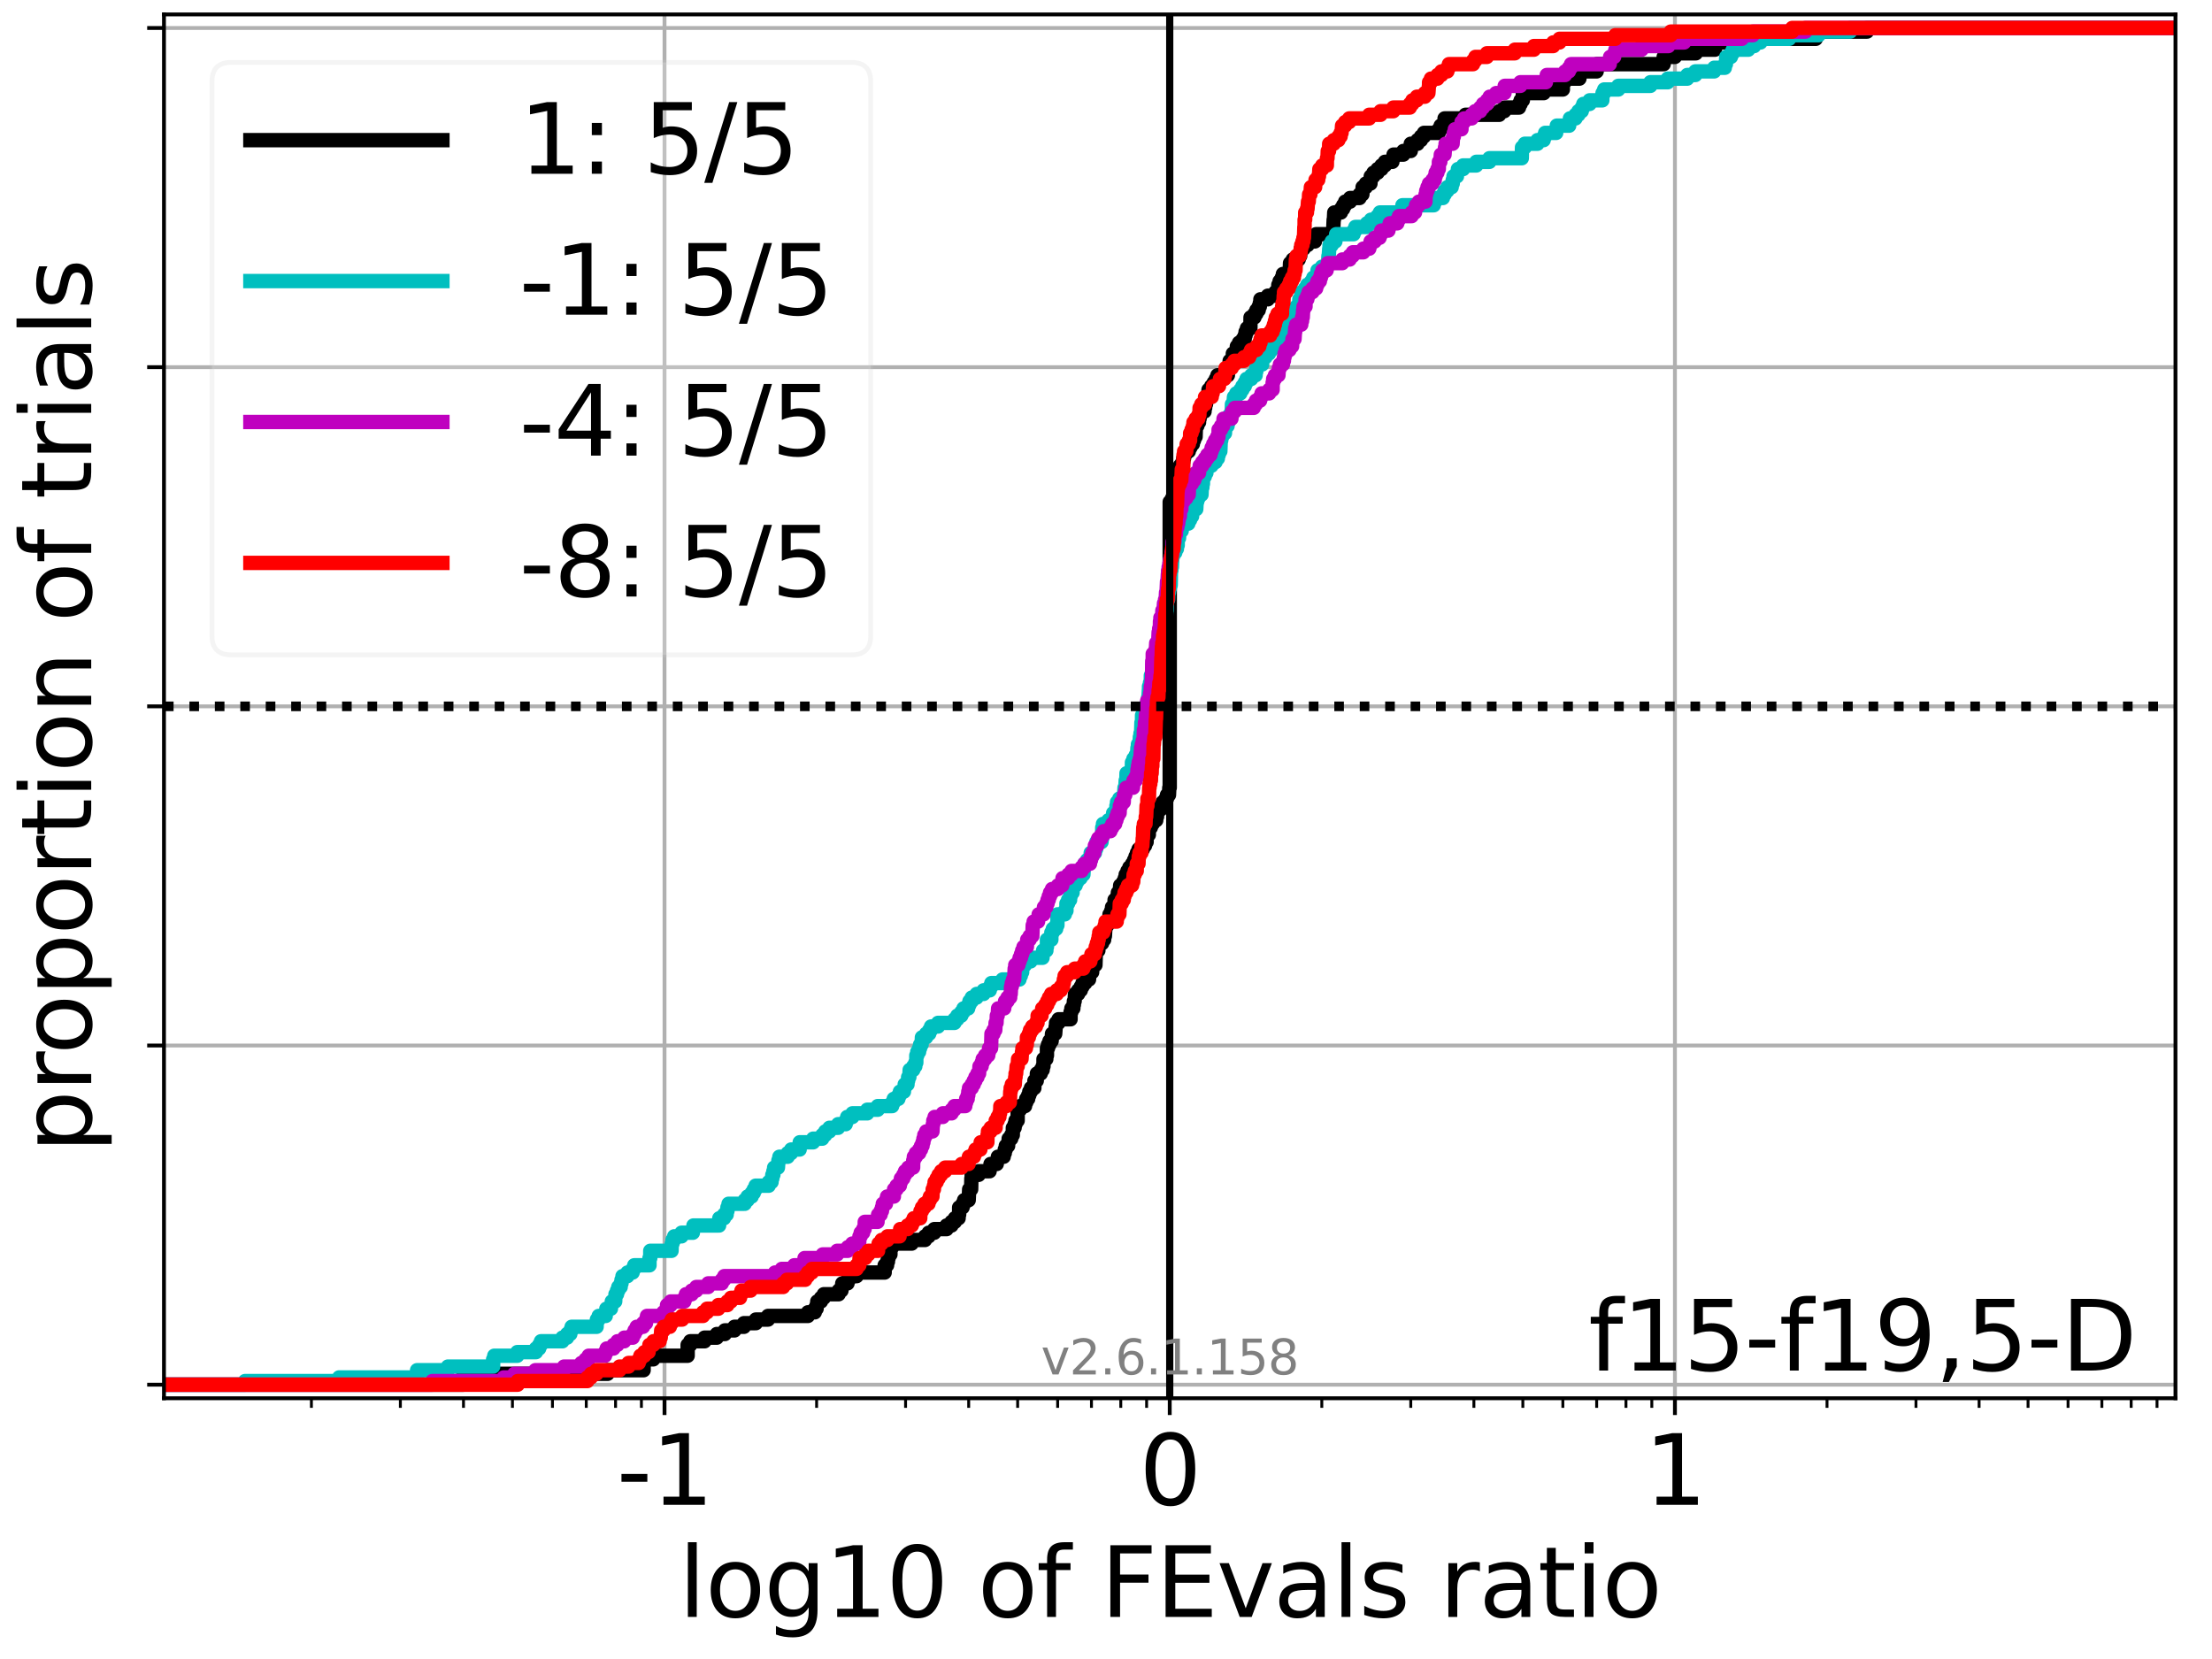 <?xml version="1.0" encoding="utf-8" standalone="no"?>
<!DOCTYPE svg PUBLIC "-//W3C//DTD SVG 1.1//EN"
  "http://www.w3.org/Graphics/SVG/1.1/DTD/svg11.dtd">
<svg xmlns:xlink="http://www.w3.org/1999/xlink" width="460.8pt" height="345.6pt" viewBox="0 0 460.8 345.6" xmlns="http://www.w3.org/2000/svg" version="1.1">
 <defs>
  <style type="text/css">*{stroke-linejoin: round; stroke-linecap: butt}</style>
 </defs>
 <g id="figure_1">
  <g id="patch_1">
   <path d="M 0 345.6 
L 460.8 345.6 
L 460.8 0 
L 0 0 
z
" style="fill: #ffffff"/>
  </g>
  <g id="axes_1">
   <g id="patch_2">
    <path d="M 34.16 291.28 
L 453.192 291.28 
L 453.192 3 
L 34.16 3 
z
" style="fill: #ffffff"/>
   </g>
   <g id="matplotlib.axis_1">
    <g id="xtick_1">
     <g id="line2d_1">
      <path d="M 138.433 291.28 
L 138.433 3 
" clip-path="url(#pfc4abf1a6e)" style="fill: none; stroke: #b0b0b0; stroke-width: 0.8; stroke-linecap: square"/>
     </g>
     <g id="line2d_2">
      <defs>
       <path id="mecee592126" d="M 0 0 
L 0 3.5 
" style="stroke: #000000; stroke-width: 0.8"/>
      </defs>
      <g>
       <use xlink:href="#mecee592126" x="138.433" y="291.28" style="stroke: #000000; stroke-width: 0.8"/>
      </g>
     </g>
     <g id="text_1">
      <!-- -1 -->
      <g transform="translate(128.463 313.477)scale(0.2 -0.2)">
       <defs>
        <path id="DejaVuSans-2d" d="M 313 2009 
L 1997 2009 
L 1997 1497 
L 313 1497 
L 313 2009 
z
" transform="scale(0.016)"/>
        <path id="DejaVuSans-31" d="M 794 531 
L 1825 531 
L 1825 4091 
L 703 3866 
L 703 4441 
L 1819 4666 
L 2450 4666 
L 2450 531 
L 3481 531 
L 3481 0 
L 794 0 
L 794 531 
z
" transform="scale(0.016)"/>
       </defs>
       <use xlink:href="#DejaVuSans-2d"/>
       <use xlink:href="#DejaVuSans-31" x="36.084"/>
      </g>
     </g>
    </g>
    <g id="xtick_2">
     <g id="line2d_3">
      <path d="M 243.676 291.28 
L 243.676 3 
" clip-path="url(#pfc4abf1a6e)" style="fill: none; stroke: #b0b0b0; stroke-width: 0.8; stroke-linecap: square"/>
     </g>
     <g id="line2d_4">
      <g>
       <use xlink:href="#mecee592126" x="243.676" y="291.28" style="stroke: #000000; stroke-width: 0.8"/>
      </g>
     </g>
     <g id="text_2">
      <!-- 0 -->
      <g transform="translate(237.314 313.477)scale(0.2 -0.2)">
       <defs>
        <path id="DejaVuSans-30" d="M 2034 4250 
Q 1547 4250 1301 3770 
Q 1056 3291 1056 2328 
Q 1056 1369 1301 889 
Q 1547 409 2034 409 
Q 2525 409 2770 889 
Q 3016 1369 3016 2328 
Q 3016 3291 2770 3770 
Q 2525 4250 2034 4250 
z
M 2034 4750 
Q 2819 4750 3233 4129 
Q 3647 3509 3647 2328 
Q 3647 1150 3233 529 
Q 2819 -91 2034 -91 
Q 1250 -91 836 529 
Q 422 1150 422 2328 
Q 422 3509 836 4129 
Q 1250 4750 2034 4750 
z
" transform="scale(0.016)"/>
       </defs>
       <use xlink:href="#DejaVuSans-30"/>
      </g>
     </g>
    </g>
    <g id="xtick_3">
     <g id="line2d_5">
      <path d="M 348.919 291.28 
L 348.919 3 
" clip-path="url(#pfc4abf1a6e)" style="fill: none; stroke: #b0b0b0; stroke-width: 0.8; stroke-linecap: square"/>
     </g>
     <g id="line2d_6">
      <g>
       <use xlink:href="#mecee592126" x="348.919" y="291.28" style="stroke: #000000; stroke-width: 0.8"/>
      </g>
     </g>
     <g id="text_3">
      <!-- 1 -->
      <g transform="translate(342.556 313.477)scale(0.2 -0.2)">
       <use xlink:href="#DejaVuSans-31"/>
      </g>
     </g>
    </g>
    <g id="xtick_4">
     <g id="line2d_7">
      <defs>
       <path id="m5f73f0ff10" d="M 0 0 
L 0 2 
" style="stroke: #000000; stroke-width: 0.6"/>
      </defs>
      <g>
       <use xlink:href="#m5f73f0ff10" x="64.872" y="291.28" style="stroke: #000000; stroke-width: 0.6"/>
      </g>
     </g>
    </g>
    <g id="xtick_5">
     <g id="line2d_8">
      <g>
       <use xlink:href="#m5f73f0ff10" x="83.404" y="291.28" style="stroke: #000000; stroke-width: 0.6"/>
      </g>
     </g>
    </g>
    <g id="xtick_6">
     <g id="line2d_9">
      <g>
       <use xlink:href="#m5f73f0ff10" x="96.553" y="291.28" style="stroke: #000000; stroke-width: 0.6"/>
      </g>
     </g>
    </g>
    <g id="xtick_7">
     <g id="line2d_10">
      <g>
       <use xlink:href="#m5f73f0ff10" x="106.752" y="291.28" style="stroke: #000000; stroke-width: 0.6"/>
      </g>
     </g>
    </g>
    <g id="xtick_8">
     <g id="line2d_11">
      <g>
       <use xlink:href="#m5f73f0ff10" x="115.086" y="291.28" style="stroke: #000000; stroke-width: 0.6"/>
      </g>
     </g>
    </g>
    <g id="xtick_9">
     <g id="line2d_12">
      <g>
       <use xlink:href="#m5f73f0ff10" x="122.131" y="291.28" style="stroke: #000000; stroke-width: 0.6"/>
      </g>
     </g>
    </g>
    <g id="xtick_10">
     <g id="line2d_13">
      <g>
       <use xlink:href="#m5f73f0ff10" x="128.234" y="291.28" style="stroke: #000000; stroke-width: 0.6"/>
      </g>
     </g>
    </g>
    <g id="xtick_11">
     <g id="line2d_14">
      <g>
       <use xlink:href="#m5f73f0ff10" x="133.618" y="291.28" style="stroke: #000000; stroke-width: 0.6"/>
      </g>
     </g>
    </g>
    <g id="xtick_12">
     <g id="line2d_15">
      <g>
       <use xlink:href="#m5f73f0ff10" x="170.115" y="291.28" style="stroke: #000000; stroke-width: 0.6"/>
      </g>
     </g>
    </g>
    <g id="xtick_13">
     <g id="line2d_16">
      <g>
       <use xlink:href="#m5f73f0ff10" x="188.647" y="291.28" style="stroke: #000000; stroke-width: 0.6"/>
      </g>
     </g>
    </g>
    <g id="xtick_14">
     <g id="line2d_17">
      <g>
       <use xlink:href="#m5f73f0ff10" x="201.796" y="291.28" style="stroke: #000000; stroke-width: 0.6"/>
      </g>
     </g>
    </g>
    <g id="xtick_15">
     <g id="line2d_18">
      <g>
       <use xlink:href="#m5f73f0ff10" x="211.995" y="291.28" style="stroke: #000000; stroke-width: 0.6"/>
      </g>
     </g>
    </g>
    <g id="xtick_16">
     <g id="line2d_19">
      <g>
       <use xlink:href="#m5f73f0ff10" x="220.328" y="291.28" style="stroke: #000000; stroke-width: 0.6"/>
      </g>
     </g>
    </g>
    <g id="xtick_17">
     <g id="line2d_20">
      <g>
       <use xlink:href="#m5f73f0ff10" x="227.374" y="291.28" style="stroke: #000000; stroke-width: 0.6"/>
      </g>
     </g>
    </g>
    <g id="xtick_18">
     <g id="line2d_21">
      <g>
       <use xlink:href="#m5f73f0ff10" x="233.477" y="291.28" style="stroke: #000000; stroke-width: 0.6"/>
      </g>
     </g>
    </g>
    <g id="xtick_19">
     <g id="line2d_22">
      <g>
       <use xlink:href="#m5f73f0ff10" x="238.86" y="291.28" style="stroke: #000000; stroke-width: 0.6"/>
      </g>
     </g>
    </g>
    <g id="xtick_20">
     <g id="line2d_23">
      <g>
       <use xlink:href="#m5f73f0ff10" x="275.357" y="291.28" style="stroke: #000000; stroke-width: 0.6"/>
      </g>
     </g>
    </g>
    <g id="xtick_21">
     <g id="line2d_24">
      <g>
       <use xlink:href="#m5f73f0ff10" x="293.889" y="291.28" style="stroke: #000000; stroke-width: 0.6"/>
      </g>
     </g>
    </g>
    <g id="xtick_22">
     <g id="line2d_25">
      <g>
       <use xlink:href="#m5f73f0ff10" x="307.038" y="291.28" style="stroke: #000000; stroke-width: 0.6"/>
      </g>
     </g>
    </g>
    <g id="xtick_23">
     <g id="line2d_26">
      <g>
       <use xlink:href="#m5f73f0ff10" x="317.237" y="291.28" style="stroke: #000000; stroke-width: 0.6"/>
      </g>
     </g>
    </g>
    <g id="xtick_24">
     <g id="line2d_27">
      <g>
       <use xlink:href="#m5f73f0ff10" x="325.571" y="291.28" style="stroke: #000000; stroke-width: 0.6"/>
      </g>
     </g>
    </g>
    <g id="xtick_25">
     <g id="line2d_28">
      <g>
       <use xlink:href="#m5f73f0ff10" x="332.616" y="291.28" style="stroke: #000000; stroke-width: 0.6"/>
      </g>
     </g>
    </g>
    <g id="xtick_26">
     <g id="line2d_29">
      <g>
       <use xlink:href="#m5f73f0ff10" x="338.72" y="291.28" style="stroke: #000000; stroke-width: 0.6"/>
      </g>
     </g>
    </g>
    <g id="xtick_27">
     <g id="line2d_30">
      <g>
       <use xlink:href="#m5f73f0ff10" x="344.103" y="291.28" style="stroke: #000000; stroke-width: 0.6"/>
      </g>
     </g>
    </g>
    <g id="xtick_28">
     <g id="line2d_31">
      <g>
       <use xlink:href="#m5f73f0ff10" x="380.6" y="291.28" style="stroke: #000000; stroke-width: 0.6"/>
      </g>
     </g>
    </g>
    <g id="xtick_29">
     <g id="line2d_32">
      <g>
       <use xlink:href="#m5f73f0ff10" x="399.132" y="291.28" style="stroke: #000000; stroke-width: 0.6"/>
      </g>
     </g>
    </g>
    <g id="xtick_30">
     <g id="line2d_33">
      <g>
       <use xlink:href="#m5f73f0ff10" x="412.281" y="291.28" style="stroke: #000000; stroke-width: 0.6"/>
      </g>
     </g>
    </g>
    <g id="xtick_31">
     <g id="line2d_34">
      <g>
       <use xlink:href="#m5f73f0ff10" x="422.48" y="291.28" style="stroke: #000000; stroke-width: 0.6"/>
      </g>
     </g>
    </g>
    <g id="xtick_32">
     <g id="line2d_35">
      <g>
       <use xlink:href="#m5f73f0ff10" x="430.813" y="291.28" style="stroke: #000000; stroke-width: 0.6"/>
      </g>
     </g>
    </g>
    <g id="xtick_33">
     <g id="line2d_36">
      <g>
       <use xlink:href="#m5f73f0ff10" x="437.859" y="291.28" style="stroke: #000000; stroke-width: 0.6"/>
      </g>
     </g>
    </g>
    <g id="xtick_34">
     <g id="line2d_37">
      <g>
       <use xlink:href="#m5f73f0ff10" x="443.962" y="291.28" style="stroke: #000000; stroke-width: 0.6"/>
      </g>
     </g>
    </g>
    <g id="xtick_35">
     <g id="line2d_38">
      <g>
       <use xlink:href="#m5f73f0ff10" x="449.345" y="291.28" style="stroke: #000000; stroke-width: 0.6"/>
      </g>
     </g>
    </g>
    <g id="text_4">
     <!-- log10 of FEvals ratio -->
     <g transform="translate(141.371 336.833)scale(0.2 -0.2)">
      <defs>
       <path id="DejaVuSans-6c" d="M 603 4863 
L 1178 4863 
L 1178 0 
L 603 0 
L 603 4863 
z
" transform="scale(0.016)"/>
       <path id="DejaVuSans-6f" d="M 1959 3097 
Q 1497 3097 1228 2736 
Q 959 2375 959 1747 
Q 959 1119 1226 758 
Q 1494 397 1959 397 
Q 2419 397 2687 759 
Q 2956 1122 2956 1747 
Q 2956 2369 2687 2733 
Q 2419 3097 1959 3097 
z
M 1959 3584 
Q 2709 3584 3137 3096 
Q 3566 2609 3566 1747 
Q 3566 888 3137 398 
Q 2709 -91 1959 -91 
Q 1206 -91 779 398 
Q 353 888 353 1747 
Q 353 2609 779 3096 
Q 1206 3584 1959 3584 
z
" transform="scale(0.016)"/>
       <path id="DejaVuSans-67" d="M 2906 1791 
Q 2906 2416 2648 2759 
Q 2391 3103 1925 3103 
Q 1463 3103 1205 2759 
Q 947 2416 947 1791 
Q 947 1169 1205 825 
Q 1463 481 1925 481 
Q 2391 481 2648 825 
Q 2906 1169 2906 1791 
z
M 3481 434 
Q 3481 -459 3084 -895 
Q 2688 -1331 1869 -1331 
Q 1566 -1331 1297 -1286 
Q 1028 -1241 775 -1147 
L 775 -588 
Q 1028 -725 1275 -790 
Q 1522 -856 1778 -856 
Q 2344 -856 2625 -561 
Q 2906 -266 2906 331 
L 2906 616 
Q 2728 306 2450 153 
Q 2172 0 1784 0 
Q 1141 0 747 490 
Q 353 981 353 1791 
Q 353 2603 747 3093 
Q 1141 3584 1784 3584 
Q 2172 3584 2450 3431 
Q 2728 3278 2906 2969 
L 2906 3500 
L 3481 3500 
L 3481 434 
z
" transform="scale(0.016)"/>
       <path id="DejaVuSans-20" transform="scale(0.016)"/>
       <path id="DejaVuSans-66" d="M 2375 4863 
L 2375 4384 
L 1825 4384 
Q 1516 4384 1395 4259 
Q 1275 4134 1275 3809 
L 1275 3500 
L 2222 3500 
L 2222 3053 
L 1275 3053 
L 1275 0 
L 697 0 
L 697 3053 
L 147 3053 
L 147 3500 
L 697 3500 
L 697 3744 
Q 697 4328 969 4595 
Q 1241 4863 1831 4863 
L 2375 4863 
z
" transform="scale(0.016)"/>
       <path id="DejaVuSans-46" d="M 628 4666 
L 3309 4666 
L 3309 4134 
L 1259 4134 
L 1259 2759 
L 3109 2759 
L 3109 2228 
L 1259 2228 
L 1259 0 
L 628 0 
L 628 4666 
z
" transform="scale(0.016)"/>
       <path id="DejaVuSans-45" d="M 628 4666 
L 3578 4666 
L 3578 4134 
L 1259 4134 
L 1259 2753 
L 3481 2753 
L 3481 2222 
L 1259 2222 
L 1259 531 
L 3634 531 
L 3634 0 
L 628 0 
L 628 4666 
z
" transform="scale(0.016)"/>
       <path id="DejaVuSans-76" d="M 191 3500 
L 800 3500 
L 1894 563 
L 2988 3500 
L 3597 3500 
L 2284 0 
L 1503 0 
L 191 3500 
z
" transform="scale(0.016)"/>
       <path id="DejaVuSans-61" d="M 2194 1759 
Q 1497 1759 1228 1600 
Q 959 1441 959 1056 
Q 959 750 1161 570 
Q 1363 391 1709 391 
Q 2188 391 2477 730 
Q 2766 1069 2766 1631 
L 2766 1759 
L 2194 1759 
z
M 3341 1997 
L 3341 0 
L 2766 0 
L 2766 531 
Q 2569 213 2275 61 
Q 1981 -91 1556 -91 
Q 1019 -91 701 211 
Q 384 513 384 1019 
Q 384 1609 779 1909 
Q 1175 2209 1959 2209 
L 2766 2209 
L 2766 2266 
Q 2766 2663 2505 2880 
Q 2244 3097 1772 3097 
Q 1472 3097 1187 3025 
Q 903 2953 641 2809 
L 641 3341 
Q 956 3463 1253 3523 
Q 1550 3584 1831 3584 
Q 2591 3584 2966 3190 
Q 3341 2797 3341 1997 
z
" transform="scale(0.016)"/>
       <path id="DejaVuSans-73" d="M 2834 3397 
L 2834 2853 
Q 2591 2978 2328 3040 
Q 2066 3103 1784 3103 
Q 1356 3103 1142 2972 
Q 928 2841 928 2578 
Q 928 2378 1081 2264 
Q 1234 2150 1697 2047 
L 1894 2003 
Q 2506 1872 2764 1633 
Q 3022 1394 3022 966 
Q 3022 478 2636 193 
Q 2250 -91 1575 -91 
Q 1294 -91 989 -36 
Q 684 19 347 128 
L 347 722 
Q 666 556 975 473 
Q 1284 391 1588 391 
Q 1994 391 2212 530 
Q 2431 669 2431 922 
Q 2431 1156 2273 1281 
Q 2116 1406 1581 1522 
L 1381 1569 
Q 847 1681 609 1914 
Q 372 2147 372 2553 
Q 372 3047 722 3315 
Q 1072 3584 1716 3584 
Q 2034 3584 2315 3537 
Q 2597 3491 2834 3397 
z
" transform="scale(0.016)"/>
       <path id="DejaVuSans-72" d="M 2631 2963 
Q 2534 3019 2420 3045 
Q 2306 3072 2169 3072 
Q 1681 3072 1420 2755 
Q 1159 2438 1159 1844 
L 1159 0 
L 581 0 
L 581 3500 
L 1159 3500 
L 1159 2956 
Q 1341 3275 1631 3429 
Q 1922 3584 2338 3584 
Q 2397 3584 2469 3576 
Q 2541 3569 2628 3553 
L 2631 2963 
z
" transform="scale(0.016)"/>
       <path id="DejaVuSans-74" d="M 1172 4494 
L 1172 3500 
L 2356 3500 
L 2356 3053 
L 1172 3053 
L 1172 1153 
Q 1172 725 1289 603 
Q 1406 481 1766 481 
L 2356 481 
L 2356 0 
L 1766 0 
Q 1100 0 847 248 
Q 594 497 594 1153 
L 594 3053 
L 172 3053 
L 172 3500 
L 594 3500 
L 594 4494 
L 1172 4494 
z
" transform="scale(0.016)"/>
       <path id="DejaVuSans-69" d="M 603 3500 
L 1178 3500 
L 1178 0 
L 603 0 
L 603 3500 
z
M 603 4863 
L 1178 4863 
L 1178 4134 
L 603 4134 
L 603 4863 
z
" transform="scale(0.016)"/>
      </defs>
      <use xlink:href="#DejaVuSans-6c"/>
      <use xlink:href="#DejaVuSans-6f" x="27.783"/>
      <use xlink:href="#DejaVuSans-67" x="88.965"/>
      <use xlink:href="#DejaVuSans-31" x="152.441"/>
      <use xlink:href="#DejaVuSans-30" x="216.064"/>
      <use xlink:href="#DejaVuSans-20" x="279.688"/>
      <use xlink:href="#DejaVuSans-6f" x="311.475"/>
      <use xlink:href="#DejaVuSans-66" x="372.656"/>
      <use xlink:href="#DejaVuSans-20" x="407.861"/>
      <use xlink:href="#DejaVuSans-46" x="439.648"/>
      <use xlink:href="#DejaVuSans-45" x="497.168"/>
      <use xlink:href="#DejaVuSans-76" x="560.352"/>
      <use xlink:href="#DejaVuSans-61" x="619.531"/>
      <use xlink:href="#DejaVuSans-6c" x="680.811"/>
      <use xlink:href="#DejaVuSans-73" x="708.594"/>
      <use xlink:href="#DejaVuSans-20" x="760.693"/>
      <use xlink:href="#DejaVuSans-72" x="792.48"/>
      <use xlink:href="#DejaVuSans-61" x="833.594"/>
      <use xlink:href="#DejaVuSans-74" x="894.873"/>
      <use xlink:href="#DejaVuSans-69" x="934.082"/>
      <use xlink:href="#DejaVuSans-6f" x="961.865"/>
     </g>
    </g>
   </g>
   <g id="matplotlib.axis_2">
    <g id="ytick_1">
     <g id="line2d_39">
      <path d="M 34.16 288.454 
L 453.192 288.454 
" clip-path="url(#pfc4abf1a6e)" style="fill: none; stroke: #b0b0b0; stroke-width: 0.8; stroke-linecap: square"/>
     </g>
     <g id="line2d_40">
      <defs>
       <path id="mb56ed016ea" d="M 0 0 
L -3.5 0 
" style="stroke: #000000; stroke-width: 0.8"/>
      </defs>
      <g>
       <use xlink:href="#mb56ed016ea" x="34.16" y="288.454" style="stroke: #000000; stroke-width: 0.8"/>
      </g>
     </g>
    </g>
    <g id="ytick_2">
     <g id="line2d_41">
      <path d="M 34.16 217.797 
L 453.192 217.797 
" clip-path="url(#pfc4abf1a6e)" style="fill: none; stroke: #b0b0b0; stroke-width: 0.8; stroke-linecap: square"/>
     </g>
     <g id="line2d_42">
      <g>
       <use xlink:href="#mb56ed016ea" x="34.16" y="217.797" style="stroke: #000000; stroke-width: 0.8"/>
      </g>
     </g>
    </g>
    <g id="ytick_3">
     <g id="line2d_43">
      <path d="M 34.16 147.14 
L 453.192 147.14 
" clip-path="url(#pfc4abf1a6e)" style="fill: none; stroke: #b0b0b0; stroke-width: 0.8; stroke-linecap: square"/>
     </g>
     <g id="line2d_44">
      <g>
       <use xlink:href="#mb56ed016ea" x="34.16" y="147.14" style="stroke: #000000; stroke-width: 0.8"/>
      </g>
     </g>
    </g>
    <g id="ytick_4">
     <g id="line2d_45">
      <path d="M 34.16 76.483 
L 453.192 76.483 
" clip-path="url(#pfc4abf1a6e)" style="fill: none; stroke: #b0b0b0; stroke-width: 0.8; stroke-linecap: square"/>
     </g>
     <g id="line2d_46">
      <g>
       <use xlink:href="#mb56ed016ea" x="34.16" y="76.483" style="stroke: #000000; stroke-width: 0.8"/>
      </g>
     </g>
    </g>
    <g id="ytick_5">
     <g id="line2d_47">
      <path d="M 34.16 5.826 
L 453.192 5.826 
" clip-path="url(#pfc4abf1a6e)" style="fill: none; stroke: #b0b0b0; stroke-width: 0.8; stroke-linecap: square"/>
     </g>
     <g id="line2d_48">
      <g>
       <use xlink:href="#mb56ed016ea" x="34.16" y="5.826" style="stroke: #000000; stroke-width: 0.8"/>
      </g>
     </g>
    </g>
    <g id="text_5">
     <!-- proportion of trials -->
     <g transform="translate(19.001 240.146)rotate(-90)scale(0.2 -0.2)">
      <defs>
       <path id="DejaVuSans-70" d="M 1159 525 
L 1159 -1331 
L 581 -1331 
L 581 3500 
L 1159 3500 
L 1159 2969 
Q 1341 3281 1617 3432 
Q 1894 3584 2278 3584 
Q 2916 3584 3314 3078 
Q 3713 2572 3713 1747 
Q 3713 922 3314 415 
Q 2916 -91 2278 -91 
Q 1894 -91 1617 61 
Q 1341 213 1159 525 
z
M 3116 1747 
Q 3116 2381 2855 2742 
Q 2594 3103 2138 3103 
Q 1681 3103 1420 2742 
Q 1159 2381 1159 1747 
Q 1159 1113 1420 752 
Q 1681 391 2138 391 
Q 2594 391 2855 752 
Q 3116 1113 3116 1747 
z
" transform="scale(0.016)"/>
       <path id="DejaVuSans-6e" d="M 3513 2113 
L 3513 0 
L 2938 0 
L 2938 2094 
Q 2938 2591 2744 2837 
Q 2550 3084 2163 3084 
Q 1697 3084 1428 2787 
Q 1159 2491 1159 1978 
L 1159 0 
L 581 0 
L 581 3500 
L 1159 3500 
L 1159 2956 
Q 1366 3272 1645 3428 
Q 1925 3584 2291 3584 
Q 2894 3584 3203 3211 
Q 3513 2838 3513 2113 
z
" transform="scale(0.016)"/>
      </defs>
      <use xlink:href="#DejaVuSans-70"/>
      <use xlink:href="#DejaVuSans-72" x="63.477"/>
      <use xlink:href="#DejaVuSans-6f" x="102.34"/>
      <use xlink:href="#DejaVuSans-70" x="163.521"/>
      <use xlink:href="#DejaVuSans-6f" x="226.998"/>
      <use xlink:href="#DejaVuSans-72" x="288.18"/>
      <use xlink:href="#DejaVuSans-74" x="329.293"/>
      <use xlink:href="#DejaVuSans-69" x="368.502"/>
      <use xlink:href="#DejaVuSans-6f" x="396.285"/>
      <use xlink:href="#DejaVuSans-6e" x="457.467"/>
      <use xlink:href="#DejaVuSans-20" x="520.846"/>
      <use xlink:href="#DejaVuSans-6f" x="552.633"/>
      <use xlink:href="#DejaVuSans-66" x="613.814"/>
      <use xlink:href="#DejaVuSans-20" x="649.02"/>
      <use xlink:href="#DejaVuSans-74" x="680.807"/>
      <use xlink:href="#DejaVuSans-72" x="720.016"/>
      <use xlink:href="#DejaVuSans-69" x="761.129"/>
      <use xlink:href="#DejaVuSans-61" x="788.912"/>
      <use xlink:href="#DejaVuSans-6c" x="850.191"/>
      <use xlink:href="#DejaVuSans-73" x="877.975"/>
     </g>
    </g>
   </g>
   <g id="line2d_49">
    <path d="M 34.16 288.454 
L 96.553 288.454 
L 96.553 286.193 
L 126.563 286.193 
L 126.563 285.439 
L 134.077 285.439 
L 134.077 283.178 
L 136.082 283.178 
L 136.082 282.424 
L 143.249 282.424 
L 143.249 280.163 
L 143.801 280.163 
L 143.801 279.41 
L 146.767 279.41 
L 146.767 278.656 
L 149.322 278.656 
L 149.322 277.902 
L 150.995 277.902 
L 150.995 277.149 
L 153.001 277.149 
L 153.001 276.395 
L 154.978 276.395 
L 154.978 275.641 
L 157.449 275.641 
L 157.449 274.888 
L 159.997 274.888 
L 159.997 274.134 
L 168.308 274.134 
L 168.308 273.38 
L 169.731 273.38 
L 169.731 272.627 
L 170.115 272.627 
L 170.115 271.873 
L 170.253 271.873 
L 170.253 271.119 
L 171.026 271.119 
L 171.026 270.366 
L 171.618 270.366 
L 171.618 269.612 
L 174.704 269.612 
L 174.704 268.858 
L 175.288 268.858 
L 175.288 268.105 
L 175.459 268.105 
L 175.459 267.351 
L 176.55 267.351 
L 176.55 266.597 
L 176.864 266.597 
L 176.864 265.844 
L 178.448 265.844 
L 178.448 265.09 
L 184.291 265.09 
L 184.291 263.583 
L 184.789 263.583 
L 184.789 262.829 
L 184.977 262.829 
L 184.977 262.075 
L 185.117 262.075 
L 185.117 261.321 
L 185.493 261.321 
L 185.493 259.814 
L 185.867 259.814 
L 185.867 259.06 
L 189.916 259.06 
L 189.916 258.307 
L 192.697 258.307 
L 192.697 257.553 
L 193.463 257.553 
L 193.463 256.799 
L 194.635 256.799 
L 194.635 256.046 
L 197.196 256.046 
L 197.196 255.292 
L 198.217 255.292 
L 198.217 254.538 
L 198.919 254.538 
L 198.919 253.785 
L 199.694 253.785 
L 199.694 253.031 
L 199.808 253.031 
L 199.808 251.524 
L 200.521 251.524 
L 200.521 250.77 
L 200.844 250.77 
L 200.844 250.016 
L 201.796 250.016 
L 201.897 247.755 
L 202.306 247.755 
L 202.355 245.494 
L 202.42 245.494 
L 202.42 244.741 
L 203.874 244.741 
L 203.874 243.987 
L 206.152 243.987 
L 206.152 243.233 
L 206.345 243.233 
L 206.345 242.48 
L 207.639 242.48 
L 207.639 241.726 
L 207.876 241.726 
L 207.876 240.972 
L 209.083 240.972 
L 209.083 240.219 
L 209.314 240.219 
L 209.314 239.465 
L 209.524 239.465 
L 209.524 238.711 
L 210.007 238.711 
L 210.007 237.958 
L 210.129 237.958 
L 210.129 237.204 
L 210.659 237.204 
L 210.659 236.45 
L 210.983 236.45 
L 210.996 234.943 
L 211.359 234.943 
L 211.359 234.189 
L 211.555 234.189 
L 211.555 233.436 
L 211.995 233.436 
L 211.995 231.175 
L 212.506 231.175 
L 212.506 230.421 
L 213.532 230.421 
L 213.532 229.667 
L 213.787 229.667 
L 213.787 228.914 
L 214.186 228.914 
L 214.186 228.16 
L 214.422 228.16 
L 214.422 227.406 
L 214.766 227.406 
L 214.766 226.653 
L 215.472 226.653 
L 215.486 225.145 
L 215.972 225.145 
L 216.003 223.638 
L 216.81 223.638 
L 216.81 222.884 
L 217.204 222.884 
L 217.204 222.13 
L 217.378 222.13 
L 217.378 220.623 
L 217.963 220.623 
L 217.963 219.869 
L 218.098 219.869 
L 218.098 218.362 
L 218.316 218.362 
L 218.316 217.608 
L 218.626 217.608 
L 218.626 216.855 
L 219.079 216.855 
L 219.149 215.347 
L 219.816 215.347 
L 219.921 213.84 
L 219.999 213.84 
L 219.999 213.086 
L 220.513 213.086 
L 220.513 212.333 
L 223.017 212.333 
L 223.017 210.825 
L 223.189 210.825 
L 223.189 210.072 
L 223.599 210.072 
L 223.599 209.318 
L 223.711 209.318 
L 223.711 208.564 
L 223.869 208.564 
L 223.941 207.057 
L 224.6 207.057 
L 224.6 206.303 
L 225.144 206.303 
L 225.144 205.55 
L 225.501 205.55 
L 225.501 204.796 
L 226.077 204.796 
L 226.077 204.042 
L 226.862 204.042 
L 226.966 202.535 
L 227.512 202.535 
L 227.577 201.028 
L 228.2 201.028 
L 228.297 198.013 
L 228.807 198.013 
L 228.819 196.506 
L 229.579 196.506 
L 229.579 195.752 
L 230.011 195.752 
L 230.011 194.998 
L 230.171 194.998 
L 230.256 193.491 
L 230.317 193.491 
L 230.317 192.737 
L 230.698 192.737 
L 230.698 191.984 
L 231.133 191.984 
L 231.133 190.476 
L 231.489 190.476 
L 231.489 189.723 
L 231.661 189.723 
L 231.661 188.969 
L 232.189 188.969 
L 232.189 187.462 
L 232.727 187.462 
L 232.727 186.708 
L 232.872 186.708 
L 232.872 185.954 
L 233.258 185.954 
L 233.355 184.447 
L 233.988 184.447 
L 233.988 183.693 
L 234.316 183.693 
L 234.316 182.939 
L 234.504 182.939 
L 234.504 182.186 
L 234.869 182.186 
L 234.869 181.432 
L 235.276 181.432 
L 235.276 180.678 
L 235.853 180.678 
L 235.853 179.925 
L 236.248 179.925 
L 236.248 179.171 
L 236.552 179.171 
L 236.552 178.417 
L 236.852 178.417 
L 236.852 177.664 
L 237.181 177.664 
L 237.181 176.91 
L 238.086 176.91 
L 238.086 176.156 
L 238.535 176.156 
L 238.535 175.403 
L 238.86 175.403 
L 238.86 173.895 
L 239.32 173.895 
L 239.32 172.388 
L 239.742 172.388 
L 239.742 171.634 
L 240.13 171.634 
L 240.13 170.881 
L 240.861 170.881 
L 240.861 170.127 
L 241.033 170.127 
L 241.033 169.373 
L 241.159 169.373 
L 241.159 168.62 
L 241.81 168.62 
L 241.81 167.866 
L 242.194 167.866 
L 242.194 167.112 
L 242.837 167.112 
L 242.837 166.359 
L 243.108 166.359 
L 243.108 165.605 
L 243.519 165.605 
L 243.586 164.098 
L 243.676 164.098 
L 243.676 104.557 
L 244.16 104.557 
L 244.16 103.804 
L 244.692 103.804 
L 244.791 102.296 
L 245.009 102.296 
L 245.082 100.789 
L 245.309 100.789 
L 245.372 99.282 
L 245.531 99.282 
L 245.531 98.528 
L 245.77 98.528 
L 245.802 97.021 
L 246.304 97.021 
L 246.304 96.267 
L 246.49 96.267 
L 246.49 95.513 
L 246.658 95.513 
L 246.658 94.76 
L 246.895 94.76 
L 246.895 94.006 
L 247.653 94.006 
L 247.653 93.252 
L 247.981 93.252 
L 247.981 92.499 
L 248.492 92.499 
L 248.492 91.745 
L 248.734 91.745 
L 248.734 90.991 
L 249.059 90.991 
L 249.132 88.73 
L 249.424 88.73 
L 249.424 87.977 
L 249.779 87.977 
L 249.779 87.223 
L 249.904 87.223 
L 249.982 85.716 
L 250.925 85.716 
L 250.925 84.962 
L 251.057 84.962 
L 251.057 84.208 
L 251.232 84.208 
L 251.311 82.701 
L 251.645 82.701 
L 251.645 81.947 
L 251.758 81.947 
L 251.758 81.194 
L 252.322 81.194 
L 252.322 80.44 
L 252.848 80.44 
L 252.848 79.686 
L 253.288 79.686 
L 253.288 78.933 
L 253.611 78.933 
L 253.611 78.179 
L 255.786 78.179 
L 255.873 76.672 
L 256.105 76.672 
L 256.167 75.164 
L 256.825 75.164 
L 256.825 73.657 
L 257.59 73.657 
L 257.664 72.15 
L 258.112 72.15 
L 258.112 71.396 
L 258.885 71.396 
L 258.885 70.642 
L 259.296 70.642 
L 259.296 69.888 
L 259.477 69.888 
L 259.477 69.135 
L 259.764 69.135 
L 259.764 68.381 
L 260.483 68.381 
L 260.509 66.12 
L 261.325 66.12 
L 261.325 65.366 
L 261.73 65.366 
L 261.73 64.613 
L 262.208 64.613 
L 262.208 63.859 
L 262.449 63.859 
L 262.449 63.105 
L 262.563 63.105 
L 262.563 62.352 
L 264.112 62.352 
L 264.112 61.598 
L 265.685 61.598 
L 265.685 60.844 
L 266.239 60.844 
L 266.304 59.337 
L 266.565 59.337 
L 266.565 58.583 
L 267.024 58.583 
L 267.024 57.83 
L 267.252 57.83 
L 267.252 57.076 
L 268.656 57.076 
L 268.737 54.815 
L 269.302 54.815 
L 269.302 54.061 
L 270.542 54.061 
L 270.542 53.308 
L 270.858 53.308 
L 270.858 52.554 
L 270.984 52.554 
L 270.984 51.8 
L 271.578 51.8 
L 271.578 51.047 
L 272.407 51.047 
L 272.407 50.293 
L 273.924 50.293 
L 273.924 49.539 
L 274.174 49.539 
L 274.174 48.786 
L 277.587 48.786 
L 277.587 48.032 
L 277.726 48.032 
L 277.828 45.771 
L 277.878 45.771 
L 277.951 44.264 
L 279.334 44.264 
L 279.334 43.51 
L 279.804 43.51 
L 279.804 42.756 
L 280.224 42.756 
L 280.224 42.003 
L 281.246 42.003 
L 281.246 41.249 
L 283.212 41.249 
L 283.212 40.495 
L 283.809 40.495 
L 283.857 38.988 
L 284.529 38.988 
L 284.529 38.234 
L 285.489 38.234 
L 285.556 36.727 
L 286.117 36.727 
L 286.117 35.973 
L 286.981 35.973 
L 286.981 35.22 
L 287.786 35.22 
L 287.786 34.466 
L 288.506 34.466 
L 288.506 33.712 
L 290.055 33.712 
L 290.055 32.959 
L 290.305 32.959 
L 290.305 32.205 
L 292.34 32.205 
L 292.34 31.451 
L 293.889 31.451 
L 293.889 29.944 
L 295.296 29.944 
L 295.296 29.19 
L 296.016 29.19 
L 296.016 28.436 
L 296.64 28.436 
L 296.64 27.683 
L 299.713 27.683 
L 299.713 26.929 
L 300.118 26.929 
L 300.118 26.175 
L 300.935 26.175 
L 300.935 24.668 
L 305.291 24.668 
L 305.291 23.914 
L 312.31 23.914 
L 312.31 23.161 
L 313.364 23.161 
L 313.364 22.407 
L 316.437 22.407 
L 316.437 21.653 
L 316.778 21.653 
L 316.778 20.9 
L 317.237 20.9 
L 317.237 19.392 
L 321.594 19.392 
L 321.594 18.639 
L 325.571 18.639 
L 325.571 17.131 
L 325.945 17.131 
L 325.945 16.378 
L 329.019 16.378 
L 329.019 15.624 
L 329.229 15.624 
L 329.229 14.87 
L 332.616 14.87 
L 332.616 13.363 
L 346.574 13.363 
L 346.574 11.856 
L 348.919 11.856 
L 348.919 11.102 
L 353.275 11.102 
L 353.275 10.348 
L 357.252 10.348 
L 357.252 8.841 
L 360.91 8.841 
L 360.91 8.087 
L 378.255 8.087 
L 378.255 6.58 
L 388.933 6.58 
L 388.933 5.826 
L 453.192 5.826 
L 453.192 5.826 
" clip-path="url(#pfc4abf1a6e)" style="fill: none; stroke: #000000; stroke-width: 3; stroke-linecap: square"/>
   </g>
   <g id="line2d_50">
    <path clip-path="url(#pfc4abf1a6e)" style="fill: none; stroke: #000000; stroke-width: 3; stroke-linecap: square"/>
   </g>
   <g id="line2d_51">
    <path d="M 34.16 288.454 
L 51.054 288.454 
L 51.054 287.7 
L 70.645 287.7 
L 70.645 286.946 
L 86.889 286.946 
L 86.889 285.439 
L 93.304 285.439 
L 93.304 284.685 
L 102.729 284.685 
L 102.729 283.178 
L 102.965 283.178 
L 102.965 282.424 
L 107.758 282.424 
L 107.758 281.671 
L 111.652 281.671 
L 111.652 280.917 
L 112.315 280.917 
L 112.315 280.163 
L 112.694 280.163 
L 112.694 279.41 
L 117.159 279.41 
L 117.159 278.656 
L 118.132 278.656 
L 118.132 277.902 
L 118.805 277.902 
L 118.805 277.149 
L 119.085 277.149 
L 119.085 276.395 
L 124.282 276.395 
L 124.345 274.888 
L 124.725 274.888 
L 124.725 274.134 
L 126.184 274.134 
L 126.184 273.38 
L 126.316 273.38 
L 126.316 272.627 
L 127.264 272.627 
L 127.264 271.873 
L 127.447 271.873 
L 127.447 271.119 
L 128.155 271.119 
L 128.217 269.612 
L 128.535 269.612 
L 128.535 268.858 
L 128.805 268.858 
L 128.805 268.105 
L 129.298 268.105 
L 129.298 267.351 
L 129.473 267.351 
L 129.473 266.597 
L 129.677 266.597 
L 129.677 265.844 
L 130.707 265.844 
L 130.707 265.09 
L 131.787 265.09 
L 131.787 264.336 
L 132.127 264.336 
L 132.127 263.583 
L 135.301 263.583 
L 135.301 262.075 
L 135.463 262.075 
L 135.463 260.568 
L 139.894 260.568 
L 139.935 259.06 
L 140.093 259.06 
L 140.093 258.307 
L 140.444 258.307 
L 140.444 257.553 
L 141.969 257.553 
L 141.969 256.799 
L 144.338 256.799 
L 144.338 256.046 
L 144.458 256.046 
L 144.458 255.292 
L 149.803 255.292 
L 149.845 253.785 
L 150.818 253.785 
L 150.818 253.031 
L 151.377 253.031 
L 151.377 252.277 
L 151.539 252.277 
L 151.539 251.524 
L 151.771 251.524 
L 151.771 250.77 
L 155.138 250.77 
L 155.138 250.016 
L 155.735 250.016 
L 155.735 249.263 
L 156.582 249.263 
L 156.582 248.509 
L 157.031 248.509 
L 157.031 247.755 
L 157.411 247.755 
L 157.411 247.002 
L 160.133 247.002 
L 160.133 246.248 
L 160.727 246.248 
L 160.727 245.494 
L 160.889 245.494 
L 160.889 244.741 
L 161.106 244.741 
L 161.106 243.987 
L 161.268 243.987 
L 161.268 243.233 
L 162.058 243.233 
L 162.159 241.726 
L 162.363 241.726 
L 162.363 240.972 
L 164.091 240.972 
L 164.091 240.219 
L 164.813 240.219 
L 164.813 239.465 
L 166.581 239.465 
L 166.595 237.958 
L 169.394 237.958 
L 169.394 237.204 
L 171.289 237.204 
L 171.289 236.45 
L 171.913 236.45 
L 171.913 235.697 
L 172.779 235.697 
L 172.779 234.943 
L 174.591 234.943 
L 174.591 234.189 
L 176.173 234.189 
L 176.173 233.436 
L 176.493 233.436 
L 176.493 232.682 
L 177.573 232.682 
L 177.573 231.928 
L 180.667 231.928 
L 180.667 231.175 
L 182.849 231.175 
L 182.849 230.421 
L 185.845 230.421 
L 185.845 229.667 
L 186.186 229.667 
L 186.186 228.914 
L 187.147 228.914 
L 187.147 228.16 
L 187.47 228.16 
L 187.47 227.406 
L 188.307 227.406 
L 188.307 226.653 
L 188.468 226.653 
L 188.468 225.899 
L 189.052 225.899 
L 189.052 225.145 
L 189.181 225.145 
L 189.181 224.392 
L 189.43 224.392 
L 189.504 222.884 
L 190.244 222.884 
L 190.244 222.13 
L 190.673 222.13 
L 190.673 221.377 
L 190.88 221.377 
L 190.884 219.869 
L 191.086 219.869 
L 191.086 219.116 
L 191.464 219.116 
L 191.464 218.362 
L 191.67 218.362 
L 191.67 217.608 
L 191.993 217.608 
L 192.053 216.101 
L 192.918 216.101 
L 192.918 215.347 
L 193.575 215.347 
L 193.575 214.594 
L 193.953 214.594 
L 193.953 213.84 
L 195.407 213.84 
L 195.407 213.086 
L 198.831 213.086 
L 198.831 212.333 
L 199.426 212.333 
L 199.426 211.579 
L 200.258 211.579 
L 200.258 210.825 
L 200.713 210.825 
L 200.713 210.072 
L 201.686 210.072 
L 201.686 209.318 
L 201.956 209.318 
L 201.956 208.564 
L 202.44 208.564 
L 202.44 207.811 
L 203.453 207.811 
L 203.453 207.057 
L 204.895 207.057 
L 204.895 206.303 
L 206.186 206.303 
L 206.186 205.55 
L 206.514 205.55 
L 206.514 204.796 
L 208.845 204.796 
L 208.845 204.042 
L 212.367 204.042 
L 212.367 203.289 
L 212.654 203.289 
L 212.654 202.535 
L 212.932 202.535 
L 212.978 201.028 
L 213.539 201.028 
L 213.539 200.274 
L 214.688 200.274 
L 214.688 199.52 
L 217.177 199.52 
L 217.177 198.767 
L 217.288 198.767 
L 217.288 198.013 
L 217.979 198.013 
L 217.979 197.259 
L 218.098 197.259 
L 218.098 195.752 
L 219.015 195.752 
L 219.016 194.245 
L 219.322 194.245 
L 219.322 193.491 
L 220.013 193.491 
L 220.013 192.737 
L 220.278 192.737 
L 220.304 190.476 
L 221.811 190.476 
L 221.811 189.723 
L 222.158 189.723 
L 222.158 188.215 
L 222.502 188.215 
L 222.502 187.462 
L 222.917 187.462 
L 222.917 186.708 
L 223.043 186.708 
L 223.043 185.954 
L 223.44 185.954 
L 223.44 184.447 
L 224.072 184.447 
L 224.072 183.693 
L 224.415 183.693 
L 224.415 182.939 
L 225.099 182.939 
L 225.099 182.186 
L 225.698 182.186 
L 225.777 180.678 
L 225.89 180.678 
L 225.89 179.925 
L 226.453 179.925 
L 226.453 179.171 
L 227.215 179.171 
L 227.215 177.664 
L 228.096 177.664 
L 228.096 176.91 
L 228.332 176.91 
L 228.392 175.403 
L 229.472 175.403 
L 229.472 174.649 
L 229.597 174.649 
L 229.615 172.388 
L 229.771 172.388 
L 229.771 171.634 
L 230.897 171.634 
L 230.897 170.881 
L 231.854 170.881 
L 231.892 169.373 
L 232.523 169.373 
L 232.569 167.866 
L 232.693 167.866 
L 232.693 167.112 
L 233.174 167.112 
L 233.174 166.359 
L 234.007 166.359 
L 234.007 165.605 
L 234.174 165.605 
L 234.258 164.098 
L 234.42 164.098 
L 234.504 162.59 
L 234.642 162.59 
L 234.672 161.083 
L 235.595 161.083 
L 235.595 160.329 
L 235.787 160.329 
L 235.808 158.822 
L 236.118 158.822 
L 236.118 158.068 
L 236.587 158.068 
L 236.587 157.315 
L 236.877 157.315 
L 236.949 155.807 
L 237.054 155.807 
L 237.054 155.054 
L 237.392 155.054 
L 237.456 153.546 
L 237.581 153.546 
L 237.581 152.793 
L 237.71 152.793 
L 237.779 150.532 
L 237.902 150.532 
L 237.907 149.024 
L 238.674 149.024 
L 238.674 148.271 
L 238.79 148.271 
L 238.82 146.763 
L 239.086 146.763 
L 239.189 145.256 
L 239.247 145.256 
L 239.33 143.748 
L 239.361 143.748 
L 239.361 142.995 
L 239.561 142.995 
L 239.561 142.241 
L 239.723 142.241 
L 239.739 140.734 
L 239.984 140.734 
L 239.984 139.98 
L 240.103 139.98 
L 240.108 138.473 
L 240.49 138.473 
L 240.49 137.719 
L 240.652 137.719 
L 240.652 136.965 
L 240.871 136.965 
L 240.871 135.458 
L 241.193 135.458 
L 241.193 134.704 
L 241.39 134.704 
L 241.39 133.951 
L 241.645 133.951 
L 241.731 131.69 
L 241.943 131.69 
L 241.943 130.936 
L 242.094 130.936 
L 242.094 130.182 
L 242.449 130.182 
L 242.449 129.429 
L 242.856 129.429 
L 242.964 127.168 
L 243.034 127.168 
L 243.129 124.907 
L 243.34 124.907 
L 243.408 123.399 
L 243.524 123.399 
L 243.524 122.646 
L 243.679 122.646 
L 243.679 121.892 
L 243.877 121.892 
L 243.937 118.877 
L 244.02 118.877 
L 244.02 118.124 
L 244.138 118.124 
L 244.232 115.863 
L 244.382 115.863 
L 244.382 115.109 
L 244.831 115.109 
L 244.831 114.355 
L 245.165 114.355 
L 245.165 113.602 
L 245.335 113.602 
L 245.346 112.094 
L 245.612 112.094 
L 245.702 110.587 
L 246.168 110.587 
L 246.259 109.08 
L 247.547 109.08 
L 247.547 108.326 
L 247.913 108.326 
L 247.913 107.572 
L 248.328 107.572 
L 248.436 106.065 
L 249.2 106.065 
L 249.28 104.557 
L 249.385 104.557 
L 249.385 103.804 
L 249.66 103.804 
L 249.66 103.05 
L 250.294 103.05 
L 250.358 101.543 
L 250.482 101.543 
L 250.482 100.789 
L 250.594 100.789 
L 250.605 99.282 
L 250.975 99.282 
L 250.975 98.528 
L 251.311 98.528 
L 251.311 97.774 
L 251.461 97.774 
L 251.461 97.021 
L 252.382 97.021 
L 252.382 96.267 
L 253.217 96.267 
L 253.217 95.513 
L 253.697 95.513 
L 253.697 94.76 
L 253.887 94.76 
L 253.887 94.006 
L 254.22 94.006 
L 254.308 91.745 
L 254.408 91.745 
L 254.408 90.991 
L 254.612 90.991 
L 254.612 90.238 
L 255.182 90.238 
L 255.228 88.73 
L 255.722 88.73 
L 255.722 87.977 
L 255.927 87.977 
L 255.927 87.223 
L 256.105 87.223 
L 256.105 86.469 
L 256.571 86.469 
L 256.638 84.208 
L 256.951 84.208 
L 257.062 82.701 
L 257.534 82.701 
L 257.534 81.947 
L 258.377 81.947 
L 258.377 81.194 
L 258.821 81.194 
L 258.821 80.44 
L 259.313 80.44 
L 259.313 79.686 
L 259.673 79.686 
L 259.673 78.933 
L 260.666 78.933 
L 260.666 78.179 
L 261.569 78.179 
L 261.569 77.425 
L 261.699 77.425 
L 261.699 76.672 
L 261.903 76.672 
L 261.903 75.918 
L 262.931 75.918 
L 262.963 74.411 
L 263.631 74.411 
L 263.631 73.657 
L 264.353 73.657 
L 264.353 72.903 
L 264.914 72.903 
L 264.914 72.15 
L 265.028 72.15 
L 265.028 71.396 
L 266.343 71.396 
L 266.343 70.642 
L 267.338 70.642 
L 267.338 69.888 
L 267.597 69.888 
L 267.597 69.135 
L 267.913 69.135 
L 267.913 68.381 
L 268.288 68.381 
L 268.288 67.627 
L 268.688 67.627 
L 268.69 66.12 
L 268.852 66.12 
L 268.852 65.366 
L 269.371 65.366 
L 269.371 64.613 
L 270.061 64.613 
L 270.061 63.859 
L 270.662 63.859 
L 270.679 62.352 
L 271.07 62.352 
L 271.103 60.844 
L 271.861 60.844 
L 271.861 60.091 
L 272.319 60.091 
L 272.319 59.337 
L 273.176 59.337 
L 273.176 58.583 
L 273.584 58.583 
L 273.584 57.83 
L 274.303 57.83 
L 274.303 57.076 
L 274.465 57.076 
L 274.465 56.322 
L 275.374 56.322 
L 275.374 55.569 
L 276.509 55.569 
L 276.509 54.815 
L 276.67 54.815 
L 276.744 53.308 
L 276.804 53.308 
L 276.906 51.8 
L 276.966 51.8 
L 276.966 51.047 
L 277.44 51.047 
L 277.44 50.293 
L 278.184 50.293 
L 278.184 49.539 
L 278.345 49.539 
L 278.345 48.786 
L 281.972 48.786 
L 281.972 48.032 
L 282.344 48.032 
L 282.344 47.278 
L 284.751 47.278 
L 284.751 46.525 
L 285.59 46.525 
L 285.59 45.771 
L 286.934 45.771 
L 286.934 45.017 
L 287.454 45.017 
L 287.454 44.264 
L 291.954 44.264 
L 291.954 43.51 
L 292.148 43.51 
L 292.148 42.756 
L 298.674 42.756 
L 298.674 42.003 
L 298.997 42.003 
L 298.997 41.249 
L 300.578 41.249 
L 300.578 40.495 
L 300.957 40.495 
L 300.957 39.742 
L 301.526 39.742 
L 301.526 38.988 
L 302.411 38.988 
L 302.411 38.234 
L 302.633 38.234 
L 302.633 37.481 
L 302.795 37.481 
L 302.795 36.727 
L 303.51 36.727 
L 303.51 35.973 
L 303.708 35.973 
L 303.708 35.22 
L 304.797 35.22 
L 304.797 34.466 
L 307.537 34.466 
L 307.537 33.712 
L 310.271 33.712 
L 310.271 32.959 
L 317.017 32.959 
L 317.062 30.697 
L 317.647 30.697 
L 317.647 29.944 
L 320.284 29.944 
L 320.284 29.19 
L 321.571 29.19 
L 321.571 28.436 
L 321.883 28.436 
L 321.883 27.683 
L 324.18 27.683 
L 324.18 26.929 
L 324.311 26.929 
L 324.311 26.175 
L 326.891 26.175 
L 326.891 25.422 
L 327.045 25.422 
L 327.045 24.668 
L 328.205 24.668 
L 328.205 23.914 
L 328.814 23.914 
L 328.814 23.161 
L 329.505 23.161 
L 329.505 22.407 
L 329.83 22.407 
L 329.83 21.653 
L 331.145 21.653 
L 331.145 20.9 
L 333.791 20.9 
L 333.837 19.392 
L 334.182 19.392 
L 334.182 18.639 
L 337.121 18.639 
L 337.121 17.885 
L 343.807 17.885 
L 343.807 17.131 
L 347.424 17.131 
L 347.424 16.378 
L 351.487 16.378 
L 351.487 15.624 
L 353.171 15.624 
L 353.171 14.87 
L 357.1 14.87 
L 357.1 14.117 
L 359.306 14.117 
L 359.306 13.363 
L 359.541 13.363 
L 359.601 11.856 
L 360.581 11.856 
L 360.581 11.102 
L 360.98 11.102 
L 360.98 10.348 
L 364.199 10.348 
L 364.199 9.595 
L 365.425 9.595 
L 365.425 8.841 
L 366.74 8.841 
L 366.74 8.087 
L 372.716 8.087 
L 372.716 7.334 
L 378.864 7.334 
L 378.864 6.58 
L 385.43 6.58 
L 385.43 5.826 
L 453.192 5.826 
L 453.192 5.826 
" clip-path="url(#pfc4abf1a6e)" style="fill: none; stroke: #00bfbf; stroke-width: 3; stroke-linecap: square"/>
   </g>
   <g id="line2d_52">
    <path clip-path="url(#pfc4abf1a6e)" style="fill: none; stroke: #00bfbf; stroke-width: 3; stroke-linecap: square"/>
   </g>
   <g id="line2d_53">
    <path d="M 34.16 288.454 
L 90.058 288.454 
L 90.058 287.7 
L 104.921 287.7 
L 104.921 286.946 
L 107.137 286.946 
L 107.137 286.193 
L 111.519 286.193 
L 111.519 285.439 
L 117.491 285.439 
L 117.491 284.685 
L 121.099 284.685 
L 121.099 283.932 
L 122 283.932 
L 122 283.178 
L 122.632 283.178 
L 122.632 282.424 
L 126.034 282.424 
L 126.034 281.671 
L 126.382 281.671 
L 126.382 280.917 
L 127.804 280.917 
L 127.804 280.163 
L 128.619 280.163 
L 128.619 279.41 
L 130.046 279.41 
L 130.046 278.656 
L 131.815 278.656 
L 131.815 277.902 
L 132.194 277.902 
L 132.194 277.149 
L 132.631 277.149 
L 132.631 276.395 
L 133.963 276.395 
L 133.963 275.641 
L 134.57 275.641 
L 134.57 274.888 
L 134.779 274.888 
L 134.779 274.134 
L 138.179 274.134 
L 138.179 273.38 
L 138.883 273.38 
L 138.952 271.873 
L 139.712 271.873 
L 139.712 271.119 
L 142.561 271.119 
L 142.561 270.366 
L 142.894 270.366 
L 142.894 269.612 
L 144.094 269.612 
L 144.094 268.858 
L 145.042 268.858 
L 145.042 268.105 
L 147.528 268.105 
L 147.528 267.351 
L 150.37 267.351 
L 150.37 266.597 
L 150.874 266.597 
L 150.874 265.844 
L 161.44 265.844 
L 161.44 265.09 
L 162.851 265.09 
L 162.851 264.336 
L 165.451 264.336 
L 165.451 263.583 
L 167.599 263.583 
L 167.602 262.075 
L 171.385 262.075 
L 171.385 261.321 
L 174.39 261.321 
L 174.39 260.568 
L 176.615 260.568 
L 176.615 259.814 
L 177.527 259.814 
L 177.527 259.06 
L 178.98 259.06 
L 179.039 257.553 
L 179.296 257.553 
L 179.296 256.799 
L 179.805 256.799 
L 179.805 256.046 
L 180.112 256.046 
L 180.143 254.538 
L 182.807 254.538 
L 182.807 253.785 
L 182.925 253.785 
L 182.925 253.031 
L 183.45 253.031 
L 183.45 252.277 
L 183.731 252.277 
L 183.731 251.524 
L 183.9 251.524 
L 183.9 250.77 
L 184.556 250.77 
L 184.556 250.016 
L 184.792 250.016 
L 184.792 249.263 
L 186.209 249.263 
L 186.248 247.755 
L 186.781 247.755 
L 186.781 247.002 
L 187.456 247.002 
L 187.456 246.248 
L 187.677 246.248 
L 187.677 245.494 
L 188.171 245.494 
L 188.171 244.741 
L 188.537 244.741 
L 188.537 243.987 
L 189.203 243.987 
L 189.203 243.233 
L 190.22 243.233 
L 190.24 241.726 
L 190.376 241.726 
L 190.376 240.972 
L 190.792 240.972 
L 190.792 240.219 
L 191.478 240.219 
L 191.478 239.465 
L 191.867 239.465 
L 191.867 238.711 
L 192.183 238.711 
L 192.183 237.958 
L 192.368 237.958 
L 192.368 237.204 
L 192.549 237.204 
L 192.549 236.45 
L 192.94 236.45 
L 192.94 235.697 
L 194.252 235.697 
L 194.331 234.189 
L 194.423 234.189 
L 194.423 233.436 
L 194.697 233.436 
L 194.697 232.682 
L 196.4 232.682 
L 196.4 231.928 
L 198.24 231.928 
L 198.24 231.175 
L 198.818 231.175 
L 198.818 230.421 
L 201.082 230.421 
L 201.082 229.667 
L 201.272 229.667 
L 201.272 228.914 
L 201.585 228.914 
L 201.585 228.16 
L 201.714 228.16 
L 201.714 227.406 
L 201.866 227.406 
L 201.866 226.653 
L 202.427 226.653 
L 202.427 225.899 
L 202.844 225.899 
L 202.844 225.145 
L 203.197 225.145 
L 203.197 224.392 
L 203.616 224.392 
L 203.616 223.638 
L 203.96 223.638 
L 204.048 222.13 
L 204.489 222.13 
L 204.489 221.377 
L 204.708 221.377 
L 204.708 220.623 
L 205.212 220.623 
L 205.212 219.869 
L 205.87 219.869 
L 205.87 219.116 
L 206.039 219.116 
L 206.039 218.362 
L 206.459 218.362 
L 206.542 215.347 
L 206.962 215.347 
L 206.962 214.594 
L 207.331 214.594 
L 207.403 213.086 
L 207.596 213.086 
L 207.657 211.579 
L 207.834 211.579 
L 207.925 210.072 
L 209.19 210.072 
L 209.19 209.318 
L 209.379 209.318 
L 209.379 208.564 
L 209.883 208.564 
L 209.883 207.811 
L 210.437 207.811 
L 210.437 207.057 
L 210.552 207.057 
L 210.621 205.55 
L 210.768 205.55 
L 210.768 204.796 
L 211.031 204.796 
L 211.031 204.042 
L 211.271 204.042 
L 211.377 201.781 
L 211.494 201.781 
L 211.494 201.028 
L 212.155 201.028 
L 212.155 200.274 
L 212.408 200.274 
L 212.408 199.52 
L 212.697 199.52 
L 212.697 198.767 
L 212.933 198.767 
L 212.933 198.013 
L 213.218 198.013 
L 213.218 197.259 
L 213.921 197.259 
L 213.987 195.752 
L 214.497 195.752 
L 214.497 194.998 
L 215.054 194.998 
L 215.139 192.737 
L 215.329 192.737 
L 215.329 191.984 
L 216.246 191.984 
L 216.246 191.23 
L 216.373 191.23 
L 216.373 190.476 
L 217.401 190.476 
L 217.477 188.969 
L 217.972 188.969 
L 217.972 188.215 
L 218.226 188.215 
L 218.226 187.462 
L 218.475 187.462 
L 218.475 186.708 
L 218.739 186.708 
L 218.739 185.954 
L 219.15 185.954 
L 219.15 185.2 
L 220.384 185.2 
L 220.384 184.447 
L 221.298 184.447 
L 221.346 182.939 
L 222.532 182.939 
L 222.532 182.186 
L 223.218 182.186 
L 223.218 181.432 
L 225.3 181.432 
L 225.3 180.678 
L 225.894 180.678 
L 225.894 179.925 
L 227.067 179.925 
L 227.067 179.171 
L 227.271 179.171 
L 227.271 178.417 
L 227.56 178.417 
L 227.56 177.664 
L 227.97 177.664 
L 227.97 176.91 
L 228.081 176.91 
L 228.081 176.156 
L 228.588 176.156 
L 228.588 175.403 
L 228.784 175.403 
L 228.784 174.649 
L 229.446 174.649 
L 229.446 173.895 
L 229.917 173.895 
L 229.917 173.142 
L 231.323 173.142 
L 231.323 172.388 
L 231.717 172.388 
L 231.717 171.634 
L 232.304 171.634 
L 232.304 170.881 
L 232.561 170.881 
L 232.561 170.127 
L 232.82 170.127 
L 232.82 169.373 
L 233.237 169.373 
L 233.286 167.866 
L 233.543 167.866 
L 233.543 167.112 
L 234.096 167.112 
L 234.148 165.605 
L 234.416 165.605 
L 234.416 164.851 
L 234.612 164.851 
L 234.612 164.098 
L 236.025 164.098 
L 236.127 162.59 
L 236.602 162.59 
L 236.602 161.837 
L 236.936 161.837 
L 236.954 160.329 
L 237.076 160.329 
L 237.076 159.576 
L 237.211 159.576 
L 237.211 158.822 
L 237.442 158.822 
L 237.442 158.068 
L 237.571 158.068 
L 237.648 156.561 
L 237.702 156.561 
L 237.702 155.807 
L 237.87 155.807 
L 237.87 155.054 
L 238.048 155.054 
L 238.048 154.3 
L 238.238 154.3 
L 238.295 152.039 
L 238.464 152.039 
L 238.506 150.532 
L 238.635 150.532 
L 238.705 149.024 
L 238.797 149.024 
L 238.803 147.517 
L 238.975 147.517 
L 238.976 146.009 
L 239.521 146.009 
L 239.568 144.502 
L 239.664 144.502 
L 239.74 142.995 
L 239.841 142.995 
L 239.938 141.487 
L 239.985 141.487 
L 240.03 137.719 
L 240.13 137.719 
L 240.135 136.212 
L 240.651 136.212 
L 240.651 135.458 
L 240.777 135.458 
L 240.861 133.951 
L 241.265 133.951 
L 241.364 131.69 
L 241.478 131.69 
L 241.478 130.936 
L 241.621 130.936 
L 241.645 129.429 
L 241.733 129.429 
L 241.733 128.675 
L 242.073 128.675 
L 242.148 127.168 
L 242.381 127.168 
L 242.487 125.66 
L 242.698 125.66 
L 242.698 124.907 
L 242.828 124.907 
L 242.909 123.399 
L 243.011 123.399 
L 243.11 121.138 
L 243.208 121.138 
L 243.285 119.631 
L 243.331 119.631 
L 243.331 118.877 
L 243.45 118.877 
L 243.45 118.124 
L 243.606 118.124 
L 243.606 117.37 
L 243.738 117.37 
L 243.738 116.616 
L 243.95 116.616 
L 243.95 115.863 
L 244.063 115.863 
L 244.063 115.109 
L 244.259 115.109 
L 244.297 112.848 
L 244.666 112.848 
L 244.694 111.341 
L 244.962 111.341 
L 244.983 109.833 
L 245.271 109.833 
L 245.271 109.08 
L 245.442 109.08 
L 245.442 108.326 
L 245.559 108.326 
L 245.559 107.572 
L 245.792 107.572 
L 245.824 106.065 
L 246.095 106.065 
L 246.098 104.557 
L 246.495 104.557 
L 246.495 103.804 
L 247.109 103.804 
L 247.109 103.05 
L 247.628 103.05 
L 247.696 101.543 
L 247.759 101.543 
L 247.759 100.789 
L 248.285 100.789 
L 248.285 100.035 
L 248.788 100.035 
L 248.788 99.282 
L 249.077 99.282 
L 249.077 98.528 
L 249.784 98.528 
L 249.784 97.774 
L 249.915 97.774 
L 249.915 97.021 
L 250.447 97.021 
L 250.447 96.267 
L 251.015 96.267 
L 251.015 95.513 
L 251.501 95.513 
L 251.501 94.76 
L 252.17 94.76 
L 252.17 94.006 
L 252.408 94.006 
L 252.408 93.252 
L 252.731 93.252 
L 252.731 92.499 
L 253.111 92.499 
L 253.111 91.745 
L 253.556 91.745 
L 253.556 90.991 
L 253.839 90.991 
L 253.857 89.484 
L 254.36 89.484 
L 254.36 88.73 
L 254.79 88.73 
L 254.893 87.223 
L 256.528 87.223 
L 256.528 86.469 
L 256.677 86.469 
L 256.677 85.716 
L 257.244 85.716 
L 257.244 84.962 
L 261.177 84.962 
L 261.177 84.208 
L 261.639 84.208 
L 261.639 83.455 
L 262.503 83.455 
L 262.503 82.701 
L 262.81 82.701 
L 262.81 81.947 
L 264.392 81.947 
L 264.392 81.194 
L 265.112 81.194 
L 265.115 79.686 
L 265.227 79.686 
L 265.227 78.933 
L 265.588 78.933 
L 265.588 78.179 
L 266.325 78.179 
L 266.409 76.672 
L 266.632 76.672 
L 266.632 75.918 
L 267.255 75.918 
L 267.255 75.164 
L 267.463 75.164 
L 267.463 74.411 
L 267.597 74.411 
L 267.597 73.657 
L 267.866 73.657 
L 267.866 72.903 
L 268.621 72.903 
L 268.621 72.15 
L 269.167 72.15 
L 269.239 70.642 
L 269.67 70.642 
L 269.761 69.135 
L 269.814 69.135 
L 269.814 68.381 
L 270.018 68.381 
L 270.018 67.627 
L 271.072 67.627 
L 271.072 66.874 
L 271.241 66.874 
L 271.241 66.12 
L 271.387 66.12 
L 271.463 64.613 
L 271.551 64.613 
L 271.551 63.859 
L 271.964 63.859 
L 271.966 62.352 
L 272.341 62.352 
L 272.341 61.598 
L 272.605 61.598 
L 272.605 60.844 
L 273.422 60.844 
L 273.422 60.091 
L 274.172 60.091 
L 274.172 59.337 
L 274.446 59.337 
L 274.446 58.583 
L 274.955 58.583 
L 274.955 57.83 
L 275.174 57.83 
L 275.174 57.076 
L 275.466 57.076 
L 275.466 56.322 
L 276.357 56.322 
L 276.357 55.569 
L 276.596 55.569 
L 276.596 54.815 
L 279.621 54.815 
L 279.621 54.061 
L 281.155 54.061 
L 281.155 53.308 
L 281.814 53.308 
L 281.814 52.554 
L 284.001 52.554 
L 284.001 51.8 
L 285.246 51.8 
L 285.246 51.047 
L 285.521 51.047 
L 285.521 50.293 
L 286.38 50.293 
L 286.38 49.539 
L 287.387 49.539 
L 287.387 48.786 
L 287.738 48.786 
L 287.738 48.032 
L 289.238 48.032 
L 289.238 47.278 
L 289.495 47.278 
L 289.495 46.525 
L 291.081 46.525 
L 291.081 45.771 
L 291.431 45.771 
L 291.431 45.017 
L 294.075 45.017 
L 294.075 44.264 
L 294.775 44.264 
L 294.775 43.51 
L 294.982 43.51 
L 294.982 42.756 
L 295.569 42.756 
L 295.569 42.003 
L 296.95 42.003 
L 296.97 40.495 
L 297.11 40.495 
L 297.11 39.742 
L 297.371 39.742 
L 297.371 38.988 
L 297.682 38.988 
L 297.682 38.234 
L 298.401 38.234 
L 298.401 37.481 
L 298.892 37.481 
L 298.892 36.727 
L 299.073 36.727 
L 299.073 35.973 
L 299.439 35.973 
L 299.439 35.22 
L 299.731 35.22 
L 299.75 33.712 
L 300.044 33.712 
L 300.151 32.205 
L 300.924 32.205 
L 301.024 30.697 
L 301.142 30.697 
L 301.142 29.944 
L 302.608 29.944 
L 302.696 28.436 
L 302.865 28.436 
L 302.865 27.683 
L 303.072 27.683 
L 303.072 26.929 
L 304.452 26.929 
L 304.46 25.422 
L 304.992 25.422 
L 304.992 24.668 
L 306.571 24.668 
L 306.571 23.914 
L 307.295 23.914 
L 307.295 23.161 
L 308.353 23.161 
L 308.353 22.407 
L 308.94 22.407 
L 308.94 21.653 
L 309.777 21.653 
L 309.777 20.9 
L 310.321 20.9 
L 310.321 20.146 
L 311.664 20.146 
L 311.664 19.392 
L 313.414 19.392 
L 313.461 17.885 
L 316.72 17.885 
L 316.72 17.131 
L 322.045 17.131 
L 322.045 16.378 
L 322.219 16.378 
L 322.219 15.624 
L 326.04 15.624 
L 326.04 14.87 
L 326.832 14.87 
L 326.832 14.117 
L 327.274 14.117 
L 327.274 13.363 
L 335.338 13.363 
L 335.416 11.856 
L 336.255 11.856 
L 336.255 11.102 
L 336.52 11.102 
L 336.52 10.348 
L 341.977 10.348 
L 341.977 9.595 
L 347.55 9.595 
L 347.55 8.841 
L 350.84 8.841 
L 350.84 8.087 
L 362.859 8.087 
L 362.859 7.334 
L 365.155 7.334 
L 365.155 6.58 
L 376.129 6.58 
L 376.129 5.826 
L 453.192 5.826 
L 453.192 5.826 
" clip-path="url(#pfc4abf1a6e)" style="fill: none; stroke: #bf00bf; stroke-width: 3; stroke-linecap: square"/>
   </g>
   <g id="line2d_54">
    <path clip-path="url(#pfc4abf1a6e)" style="fill: none; stroke: #bf00bf; stroke-width: 3; stroke-linecap: square"/>
   </g>
   <g id="line2d_55">
    <path d="M 34.16 288.454 
L 107.844 288.454 
L 107.844 287.7 
L 122.366 287.7 
L 122.366 286.946 
L 123.122 286.946 
L 123.122 286.193 
L 124.261 286.193 
L 124.261 285.439 
L 129.048 285.439 
L 129.048 284.685 
L 130.928 284.685 
L 130.928 283.932 
L 133.064 283.932 
L 133.064 283.178 
L 133.403 283.178 
L 133.403 282.424 
L 134.234 282.424 
L 134.234 281.671 
L 135.112 281.671 
L 135.112 280.917 
L 135.283 280.917 
L 135.283 280.163 
L 136.115 280.163 
L 136.115 279.41 
L 137.419 279.41 
L 137.419 278.656 
L 137.644 278.656 
L 137.74 277.149 
L 138.25 277.149 
L 138.25 276.395 
L 139.538 276.395 
L 139.538 275.641 
L 139.938 275.641 
L 139.938 274.888 
L 142.1 274.888 
L 142.1 274.134 
L 146.455 274.134 
L 146.455 273.38 
L 147.286 273.38 
L 147.286 272.627 
L 149.634 272.627 
L 149.634 271.873 
L 151.529 271.873 
L 151.529 271.119 
L 152.263 271.119 
L 152.263 270.366 
L 154.157 270.366 
L 154.157 269.612 
L 154.46 269.612 
L 154.46 268.858 
L 156.355 268.858 
L 156.355 268.105 
L 163.147 268.105 
L 163.147 267.351 
L 163.941 267.351 
L 163.941 266.597 
L 167.746 266.597 
L 167.746 265.844 
L 168.296 265.844 
L 168.296 265.09 
L 169.128 265.09 
L 169.128 264.336 
L 178.445 264.336 
L 178.445 263.583 
L 179.02 263.583 
L 179.05 262.075 
L 180.273 262.075 
L 180.273 261.321 
L 180.901 261.321 
L 180.901 260.568 
L 182.921 260.568 
L 182.921 259.814 
L 183.036 259.814 
L 183.036 259.06 
L 183.649 259.06 
L 183.649 258.307 
L 184.873 258.307 
L 184.873 257.553 
L 187.395 257.553 
L 187.395 256.799 
L 187.521 256.799 
L 187.521 256.046 
L 189.059 256.046 
L 189.059 255.292 
L 189.942 255.292 
L 189.942 254.538 
L 190.338 254.538 
L 190.338 253.785 
L 191.701 253.785 
L 191.75 252.277 
L 192.072 252.277 
L 192.072 251.524 
L 192.581 251.524 
L 192.581 250.77 
L 193.414 250.77 
L 193.414 250.016 
L 193.723 250.016 
L 193.723 249.263 
L 194.246 249.263 
L 194.297 247.755 
L 194.554 247.755 
L 194.554 247.002 
L 194.693 247.002 
L 194.693 246.248 
L 195.129 246.248 
L 195.129 245.494 
L 195.524 245.494 
L 195.524 244.741 
L 196.056 244.741 
L 196.056 243.987 
L 196.887 243.987 
L 196.887 243.233 
L 200.322 243.233 
L 200.322 242.48 
L 201.78 242.48 
L 201.841 240.972 
L 202.888 240.972 
L 202.888 240.219 
L 203.224 240.219 
L 203.224 239.465 
L 204.225 239.465 
L 204.29 237.958 
L 205.688 237.958 
L 205.713 236.45 
L 205.808 236.45 
L 205.808 235.697 
L 206.379 235.697 
L 206.379 234.943 
L 207.403 234.943 
L 207.426 233.436 
L 207.823 233.436 
L 207.823 232.682 
L 208.193 232.682 
L 208.193 231.928 
L 208.342 231.928 
L 208.389 230.421 
L 209.655 230.421 
L 209.655 229.667 
L 210.369 229.667 
L 210.458 227.406 
L 210.539 227.406 
L 210.539 226.653 
L 210.783 226.653 
L 210.783 225.899 
L 211.394 225.899 
L 211.487 224.392 
L 211.558 224.392 
L 211.558 223.638 
L 211.681 223.638 
L 211.784 222.13 
L 212.003 222.13 
L 212.085 220.623 
L 212.799 220.623 
L 212.897 219.116 
L 212.987 219.116 
L 212.987 218.362 
L 213.718 218.362 
L 213.718 217.608 
L 213.914 217.608 
L 213.924 216.101 
L 214.329 216.101 
L 214.329 215.347 
L 214.574 215.347 
L 214.574 214.594 
L 215.025 214.594 
L 215.025 213.84 
L 215.8 213.84 
L 215.8 213.086 
L 216.139 213.086 
L 216.158 211.579 
L 216.97 211.579 
L 216.97 210.825 
L 217.11 210.825 
L 217.11 210.072 
L 217.745 210.072 
L 217.745 209.318 
L 218.165 209.318 
L 218.165 208.564 
L 218.523 208.564 
L 218.523 207.811 
L 218.968 207.811 
L 218.968 207.057 
L 220.155 207.057 
L 220.155 206.303 
L 220.987 206.303 
L 220.987 205.55 
L 221.465 205.55 
L 221.465 204.796 
L 221.616 204.796 
L 221.616 204.042 
L 221.777 204.042 
L 221.777 203.289 
L 222.296 203.289 
L 222.296 202.535 
L 223.895 202.535 
L 223.895 201.781 
L 225.68 201.781 
L 225.68 201.028 
L 226.061 201.028 
L 226.061 200.274 
L 227.142 200.274 
L 227.142 199.52 
L 227.363 199.52 
L 227.363 198.767 
L 228.077 198.767 
L 228.077 198.013 
L 228.265 198.013 
L 228.265 197.259 
L 228.494 197.259 
L 228.494 196.506 
L 228.731 196.506 
L 228.731 195.752 
L 228.881 195.752 
L 228.881 194.998 
L 228.996 194.998 
L 228.996 194.245 
L 229.851 194.245 
L 229.851 193.491 
L 230.156 193.491 
L 230.156 192.737 
L 230.303 192.737 
L 230.303 191.984 
L 232.634 191.984 
L 232.634 191.23 
L 232.784 191.23 
L 232.784 190.476 
L 233.187 190.476 
L 233.27 188.215 
L 233.687 188.215 
L 233.687 187.462 
L 234.096 187.462 
L 234.096 186.708 
L 234.262 186.708 
L 234.262 185.954 
L 234.632 185.954 
L 234.632 185.2 
L 234.982 185.2 
L 234.982 184.447 
L 235.835 184.447 
L 235.835 183.693 
L 236.073 183.693 
L 236.153 182.186 
L 236.397 182.186 
L 236.397 181.432 
L 236.804 181.432 
L 236.813 179.925 
L 237.173 179.925 
L 237.215 178.417 
L 237.367 178.417 
L 237.367 177.664 
L 237.785 177.664 
L 237.802 176.156 
L 237.977 176.156 
L 238.051 174.649 
L 238.09 174.649 
L 238.165 172.388 
L 238.287 172.388 
L 238.287 171.634 
L 238.635 171.634 
L 238.684 170.127 
L 238.772 170.127 
L 238.859 167.866 
L 239.029 167.866 
L 239.032 166.359 
L 239.345 166.359 
L 239.403 164.098 
L 239.475 164.098 
L 239.475 163.344 
L 239.628 163.344 
L 239.628 162.59 
L 239.765 162.59 
L 239.795 161.083 
L 239.915 161.083 
L 239.963 159.576 
L 240.056 159.576 
L 240.067 158.068 
L 240.256 158.068 
L 240.31 155.054 
L 240.374 155.054 
L 240.474 153.546 
L 240.672 153.546 
L 240.783 149.778 
L 240.82 149.778 
L 240.883 147.517 
L 240.986 147.517 
L 241.009 146.009 
L 241.129 146.009 
L 241.129 145.256 
L 241.326 145.256 
L 241.366 143.748 
L 241.455 143.748 
L 241.518 142.241 
L 241.673 142.241 
L 241.762 140.734 
L 241.842 140.734 
L 241.944 136.965 
L 241.982 136.965 
L 242.049 134.704 
L 242.127 134.704 
L 242.127 133.951 
L 242.293 133.951 
L 242.293 132.443 
L 242.444 132.443 
L 242.444 131.69 
L 242.573 131.69 
L 242.663 130.182 
L 242.695 130.182 
L 242.764 127.921 
L 242.877 127.921 
L 242.966 125.66 
L 243.062 125.66 
L 243.062 124.907 
L 243.257 124.907 
L 243.342 122.646 
L 243.455 122.646 
L 243.537 119.631 
L 243.614 119.631 
L 243.614 118.877 
L 243.781 118.877 
L 243.882 116.616 
L 243.983 116.616 
L 243.983 115.863 
L 244.11 115.863 
L 244.18 114.355 
L 244.47 114.355 
L 244.568 111.341 
L 244.639 111.341 
L 244.726 109.833 
L 244.769 109.833 
L 244.769 109.08 
L 244.893 109.08 
L 244.922 107.572 
L 245.032 107.572 
L 245.081 105.311 
L 245.191 105.311 
L 245.292 102.296 
L 245.331 102.296 
L 245.331 101.543 
L 245.471 101.543 
L 245.471 100.789 
L 245.812 100.789 
L 245.812 100.035 
L 246.091 100.035 
L 246.189 97.774 
L 246.494 97.774 
L 246.548 94.76 
L 246.668 94.76 
L 246.668 94.006 
L 247.119 94.006 
L 247.209 92.499 
L 247.666 92.499 
L 247.666 91.745 
L 247.919 91.745 
L 247.927 90.238 
L 248.233 90.238 
L 248.233 89.484 
L 248.503 89.484 
L 248.503 88.73 
L 248.619 88.73 
L 248.619 87.977 
L 249.076 87.977 
L 249.076 87.223 
L 249.621 87.223 
L 249.621 86.469 
L 249.856 86.469 
L 249.9 84.962 
L 250.253 84.962 
L 250.253 84.208 
L 251.018 84.208 
L 251.031 82.701 
L 252.427 82.701 
L 252.427 81.947 
L 252.618 81.947 
L 252.716 80.44 
L 253.94 80.44 
L 253.94 79.686 
L 254.137 79.686 
L 254.137 78.933 
L 255.073 78.933 
L 255.073 78.179 
L 255.243 78.179 
L 255.303 76.672 
L 256.588 76.672 
L 256.588 75.918 
L 257.149 75.918 
L 257.149 75.164 
L 259.146 75.164 
L 259.146 74.411 
L 260.227 74.411 
L 260.227 73.657 
L 260.608 73.657 
L 260.608 72.903 
L 261.756 72.903 
L 261.756 72.15 
L 262.347 72.15 
L 262.347 71.396 
L 262.59 71.396 
L 262.59 70.642 
L 262.821 70.642 
L 262.821 69.888 
L 264.611 69.888 
L 264.611 69.135 
L 265.095 69.135 
L 265.095 68.381 
L 265.372 68.381 
L 265.372 67.627 
L 265.591 67.627 
L 265.591 66.874 
L 265.773 66.874 
L 265.773 66.12 
L 266.127 66.12 
L 266.127 65.366 
L 267.064 65.366 
L 267.082 63.859 
L 267.18 63.859 
L 267.18 63.105 
L 267.353 63.105 
L 267.421 61.598 
L 267.481 61.598 
L 267.481 60.844 
L 267.972 60.844 
L 267.972 60.091 
L 268.471 60.091 
L 268.471 59.337 
L 268.756 59.337 
L 268.756 58.583 
L 269.14 58.583 
L 269.14 57.83 
L 269.539 57.83 
L 269.539 57.076 
L 269.692 57.076 
L 269.692 56.322 
L 269.881 56.322 
L 269.953 54.061 
L 270.083 54.061 
L 270.083 53.308 
L 270.777 53.308 
L 270.777 52.554 
L 270.953 52.554 
L 270.953 51.8 
L 271.071 51.8 
L 271.071 51.047 
L 271.327 51.047 
L 271.327 50.293 
L 271.52 50.293 
L 271.52 49.539 
L 271.644 49.539 
L 271.72 47.278 
L 271.768 47.278 
L 271.773 45.771 
L 271.89 45.771 
L 271.898 44.264 
L 272.262 44.264 
L 272.262 43.51 
L 272.382 43.51 
L 272.481 42.003 
L 272.638 42.003 
L 272.712 40.495 
L 272.981 40.495 
L 273.082 38.988 
L 273.965 38.988 
L 274.048 37.481 
L 274.603 37.481 
L 274.603 36.727 
L 274.768 36.727 
L 274.847 35.22 
L 275.446 35.22 
L 275.446 34.466 
L 276.409 34.466 
L 276.427 32.959 
L 276.54 32.959 
L 276.596 31.451 
L 276.866 31.451 
L 276.89 29.944 
L 277.853 29.944 
L 277.853 29.19 
L 278.821 29.19 
L 278.821 28.436 
L 279.273 28.436 
L 279.273 27.683 
L 279.474 27.683 
L 279.579 26.175 
L 280.218 26.175 
L 280.218 25.422 
L 281.07 25.422 
L 281.07 24.668 
L 285.225 24.668 
L 285.225 23.914 
L 287.59 23.914 
L 287.59 23.161 
L 290.257 23.161 
L 290.257 22.407 
L 293.693 22.407 
L 293.693 21.653 
L 294.229 21.653 
L 294.229 20.9 
L 295.151 20.9 
L 295.151 20.146 
L 296.816 20.146 
L 296.816 19.392 
L 297.561 19.392 
L 297.671 17.885 
L 297.698 17.885 
L 297.698 17.131 
L 298.094 17.131 
L 298.094 16.378 
L 299.457 16.378 
L 299.457 15.624 
L 300.271 15.624 
L 300.271 14.87 
L 301.516 14.87 
L 301.516 14.117 
L 301.838 14.117 
L 301.838 13.363 
L 306.869 13.363 
L 306.869 12.609 
L 307.354 12.609 
L 307.354 11.856 
L 309.739 11.856 
L 309.739 11.102 
L 315.563 11.102 
L 315.563 10.348 
L 319.54 10.348 
L 319.54 9.595 
L 323.557 9.595 
L 323.557 8.841 
L 324.866 8.841 
L 324.866 8.087 
L 336.488 8.087 
L 336.488 7.334 
L 348.04 7.334 
L 348.04 6.58 
L 373.347 6.58 
L 373.347 5.826 
L 453.192 5.826 
L 453.192 5.826 
" clip-path="url(#pfc4abf1a6e)" style="fill: none; stroke: #ff0000; stroke-width: 3; stroke-linecap: square"/>
   </g>
   <g id="line2d_56">
    <path clip-path="url(#pfc4abf1a6e)" style="fill: none; stroke: #ff0000; stroke-width: 3; stroke-linecap: square"/>
   </g>
   <g id="line2d_57">
    <path d="M 243.676 291.28 
L 243.676 3 
" clip-path="url(#pfc4abf1a6e)" style="fill: none; stroke: #000000; stroke-width: 1.5; stroke-linecap: square"/>
   </g>
   <g id="line2d_58">
    <path d="M 34.16 147.14 
L 453.192 147.14 
" clip-path="url(#pfc4abf1a6e)" style="fill: none; stroke-dasharray: 2,3.3; stroke-dashoffset: 0; stroke: #000000; stroke-width: 2"/>
   </g>
   <g id="patch_3">
    <path d="M 34.16 291.28 
L 34.16 3 
" style="fill: none; stroke: #000000; stroke-width: 0.8; stroke-linejoin: miter; stroke-linecap: square"/>
   </g>
   <g id="patch_4">
    <path d="M 453.192 291.28 
L 453.192 3 
" style="fill: none; stroke: #000000; stroke-width: 0.8; stroke-linejoin: miter; stroke-linecap: square"/>
   </g>
   <g id="patch_5">
    <path d="M 34.16 291.28 
L 453.192 291.28 
" style="fill: none; stroke: #000000; stroke-width: 0.8; stroke-linejoin: miter; stroke-linecap: square"/>
   </g>
   <g id="patch_6">
    <path d="M 34.16 3 
L 453.192 3 
" style="fill: none; stroke: #000000; stroke-width: 0.8; stroke-linejoin: miter; stroke-linecap: square"/>
   </g>
   <g id="text_6">
    <!-- f15-f19,5-D -->
    <g transform="translate(330.918 285.514)scale(0.2 -0.2)">
     <defs>
      <path id="DejaVuSans-35" d="M 691 4666 
L 3169 4666 
L 3169 4134 
L 1269 4134 
L 1269 2991 
Q 1406 3038 1543 3061 
Q 1681 3084 1819 3084 
Q 2600 3084 3056 2656 
Q 3513 2228 3513 1497 
Q 3513 744 3044 326 
Q 2575 -91 1722 -91 
Q 1428 -91 1123 -41 
Q 819 9 494 109 
L 494 744 
Q 775 591 1075 516 
Q 1375 441 1709 441 
Q 2250 441 2565 725 
Q 2881 1009 2881 1497 
Q 2881 1984 2565 2268 
Q 2250 2553 1709 2553 
Q 1456 2553 1204 2497 
Q 953 2441 691 2322 
L 691 4666 
z
" transform="scale(0.016)"/>
      <path id="DejaVuSans-39" d="M 703 97 
L 703 672 
Q 941 559 1184 500 
Q 1428 441 1663 441 
Q 2288 441 2617 861 
Q 2947 1281 2994 2138 
Q 2813 1869 2534 1725 
Q 2256 1581 1919 1581 
Q 1219 1581 811 2004 
Q 403 2428 403 3163 
Q 403 3881 828 4315 
Q 1253 4750 1959 4750 
Q 2769 4750 3195 4129 
Q 3622 3509 3622 2328 
Q 3622 1225 3098 567 
Q 2575 -91 1691 -91 
Q 1453 -91 1209 -44 
Q 966 3 703 97 
z
M 1959 2075 
Q 2384 2075 2632 2365 
Q 2881 2656 2881 3163 
Q 2881 3666 2632 3958 
Q 2384 4250 1959 4250 
Q 1534 4250 1286 3958 
Q 1038 3666 1038 3163 
Q 1038 2656 1286 2365 
Q 1534 2075 1959 2075 
z
" transform="scale(0.016)"/>
      <path id="DejaVuSans-2c" d="M 750 794 
L 1409 794 
L 1409 256 
L 897 -744 
L 494 -744 
L 750 256 
L 750 794 
z
" transform="scale(0.016)"/>
      <path id="DejaVuSans-44" d="M 1259 4147 
L 1259 519 
L 2022 519 
Q 2988 519 3436 956 
Q 3884 1394 3884 2338 
Q 3884 3275 3436 3711 
Q 2988 4147 2022 4147 
L 1259 4147 
z
M 628 4666 
L 1925 4666 
Q 3281 4666 3915 4102 
Q 4550 3538 4550 2338 
Q 4550 1131 3912 565 
Q 3275 0 1925 0 
L 628 0 
L 628 4666 
z
" transform="scale(0.016)"/>
     </defs>
     <use xlink:href="#DejaVuSans-66"/>
     <use xlink:href="#DejaVuSans-31" x="35.205"/>
     <use xlink:href="#DejaVuSans-35" x="98.828"/>
     <use xlink:href="#DejaVuSans-2d" x="162.451"/>
     <use xlink:href="#DejaVuSans-66" x="198.535"/>
     <use xlink:href="#DejaVuSans-31" x="233.74"/>
     <use xlink:href="#DejaVuSans-39" x="297.363"/>
     <use xlink:href="#DejaVuSans-2c" x="360.986"/>
     <use xlink:href="#DejaVuSans-35" x="392.773"/>
     <use xlink:href="#DejaVuSans-2d" x="456.396"/>
     <use xlink:href="#DejaVuSans-44" x="492.48"/>
    </g>
   </g>
   <g id="text_7">
    <!-- v2.6.1.158 -->
    <g style="fill: #808080" transform="translate(216.862 286.318)scale(0.1 -0.1)">
     <defs>
      <path id="DejaVuSans-32" d="M 1228 531 
L 3431 531 
L 3431 0 
L 469 0 
L 469 531 
Q 828 903 1448 1529 
Q 2069 2156 2228 2338 
Q 2531 2678 2651 2914 
Q 2772 3150 2772 3378 
Q 2772 3750 2511 3984 
Q 2250 4219 1831 4219 
Q 1534 4219 1204 4116 
Q 875 4013 500 3803 
L 500 4441 
Q 881 4594 1212 4672 
Q 1544 4750 1819 4750 
Q 2544 4750 2975 4387 
Q 3406 4025 3406 3419 
Q 3406 3131 3298 2873 
Q 3191 2616 2906 2266 
Q 2828 2175 2409 1742 
Q 1991 1309 1228 531 
z
" transform="scale(0.016)"/>
      <path id="DejaVuSans-2e" d="M 684 794 
L 1344 794 
L 1344 0 
L 684 0 
L 684 794 
z
" transform="scale(0.016)"/>
      <path id="DejaVuSans-36" d="M 2113 2584 
Q 1688 2584 1439 2293 
Q 1191 2003 1191 1497 
Q 1191 994 1439 701 
Q 1688 409 2113 409 
Q 2538 409 2786 701 
Q 3034 994 3034 1497 
Q 3034 2003 2786 2293 
Q 2538 2584 2113 2584 
z
M 3366 4563 
L 3366 3988 
Q 3128 4100 2886 4159 
Q 2644 4219 2406 4219 
Q 1781 4219 1451 3797 
Q 1122 3375 1075 2522 
Q 1259 2794 1537 2939 
Q 1816 3084 2150 3084 
Q 2853 3084 3261 2657 
Q 3669 2231 3669 1497 
Q 3669 778 3244 343 
Q 2819 -91 2113 -91 
Q 1303 -91 875 529 
Q 447 1150 447 2328 
Q 447 3434 972 4092 
Q 1497 4750 2381 4750 
Q 2619 4750 2861 4703 
Q 3103 4656 3366 4563 
z
" transform="scale(0.016)"/>
      <path id="DejaVuSans-38" d="M 2034 2216 
Q 1584 2216 1326 1975 
Q 1069 1734 1069 1313 
Q 1069 891 1326 650 
Q 1584 409 2034 409 
Q 2484 409 2743 651 
Q 3003 894 3003 1313 
Q 3003 1734 2745 1975 
Q 2488 2216 2034 2216 
z
M 1403 2484 
Q 997 2584 770 2862 
Q 544 3141 544 3541 
Q 544 4100 942 4425 
Q 1341 4750 2034 4750 
Q 2731 4750 3128 4425 
Q 3525 4100 3525 3541 
Q 3525 3141 3298 2862 
Q 3072 2584 2669 2484 
Q 3125 2378 3379 2068 
Q 3634 1759 3634 1313 
Q 3634 634 3220 271 
Q 2806 -91 2034 -91 
Q 1263 -91 848 271 
Q 434 634 434 1313 
Q 434 1759 690 2068 
Q 947 2378 1403 2484 
z
M 1172 3481 
Q 1172 3119 1398 2916 
Q 1625 2713 2034 2713 
Q 2441 2713 2670 2916 
Q 2900 3119 2900 3481 
Q 2900 3844 2670 4047 
Q 2441 4250 2034 4250 
Q 1625 4250 1398 4047 
Q 1172 3844 1172 3481 
z
" transform="scale(0.016)"/>
     </defs>
     <use xlink:href="#DejaVuSans-76"/>
     <use xlink:href="#DejaVuSans-32" x="59.18"/>
     <use xlink:href="#DejaVuSans-2e" x="122.803"/>
     <use xlink:href="#DejaVuSans-36" x="154.59"/>
     <use xlink:href="#DejaVuSans-2e" x="218.213"/>
     <use xlink:href="#DejaVuSans-31" x="250"/>
     <use xlink:href="#DejaVuSans-2e" x="313.623"/>
     <use xlink:href="#DejaVuSans-31" x="345.41"/>
     <use xlink:href="#DejaVuSans-35" x="409.033"/>
     <use xlink:href="#DejaVuSans-38" x="472.656"/>
    </g>
   </g>
   <g id="legend_1">
    <g id="patch_7">
     <path d="M 48.16 136.425 
L 177.382 136.425 
Q 181.382 136.425 181.382 132.425 
L 181.382 17 
Q 181.382 13 177.382 13 
L 48.16 13 
Q 44.16 13 44.16 17 
L 44.16 132.425 
Q 44.16 136.425 48.16 136.425 
z
" style="fill: #ffffff; opacity: 0.2; stroke: #cccccc; stroke-linejoin: miter"/>
    </g>
    <g id="line2d_59">
     <path d="M 52.16 29.197 
L 72.16 29.197 
L 92.16 29.197 
" style="fill: none; stroke: #000000; stroke-width: 3; stroke-linecap: square"/>
    </g>
    <g id="text_8">
     <!-- 1: 5/5 -->
     <g transform="translate(108.16 36.197)scale(0.2 -0.2)">
      <defs>
       <path id="DejaVuSans-3a" d="M 750 794 
L 1409 794 
L 1409 0 
L 750 0 
L 750 794 
z
M 750 3309 
L 1409 3309 
L 1409 2516 
L 750 2516 
L 750 3309 
z
" transform="scale(0.016)"/>
       <path id="DejaVuSans-2f" d="M 1625 4666 
L 2156 4666 
L 531 -594 
L 0 -594 
L 1625 4666 
z
" transform="scale(0.016)"/>
      </defs>
      <use xlink:href="#DejaVuSans-31"/>
      <use xlink:href="#DejaVuSans-3a" x="63.623"/>
      <use xlink:href="#DejaVuSans-20" x="97.314"/>
      <use xlink:href="#DejaVuSans-35" x="129.102"/>
      <use xlink:href="#DejaVuSans-2f" x="192.725"/>
      <use xlink:href="#DejaVuSans-35" x="226.416"/>
     </g>
    </g>
    <g id="line2d_60">
     <path d="M 52.16 58.553 
L 72.16 58.553 
L 92.16 58.553 
" style="fill: none; stroke: #00bfbf; stroke-width: 3; stroke-linecap: square"/>
    </g>
    <g id="text_9">
     <!-- -1: 5/5 -->
     <g transform="translate(108.16 65.553)scale(0.2 -0.2)">
      <use xlink:href="#DejaVuSans-2d"/>
      <use xlink:href="#DejaVuSans-31" x="36.084"/>
      <use xlink:href="#DejaVuSans-3a" x="99.707"/>
      <use xlink:href="#DejaVuSans-20" x="133.398"/>
      <use xlink:href="#DejaVuSans-35" x="165.186"/>
      <use xlink:href="#DejaVuSans-2f" x="228.809"/>
      <use xlink:href="#DejaVuSans-35" x="262.5"/>
     </g>
    </g>
    <g id="line2d_61">
     <path d="M 52.16 87.909 
L 72.16 87.909 
L 92.16 87.909 
" style="fill: none; stroke: #bf00bf; stroke-width: 3; stroke-linecap: square"/>
    </g>
    <g id="text_10">
     <!-- -4: 5/5 -->
     <g transform="translate(108.16 94.909)scale(0.2 -0.2)">
      <defs>
       <path id="DejaVuSans-34" d="M 2419 4116 
L 825 1625 
L 2419 1625 
L 2419 4116 
z
M 2253 4666 
L 3047 4666 
L 3047 1625 
L 3713 1625 
L 3713 1100 
L 3047 1100 
L 3047 0 
L 2419 0 
L 2419 1100 
L 313 1100 
L 313 1709 
L 2253 4666 
z
" transform="scale(0.016)"/>
      </defs>
      <use xlink:href="#DejaVuSans-2d"/>
      <use xlink:href="#DejaVuSans-34" x="36.084"/>
      <use xlink:href="#DejaVuSans-3a" x="99.707"/>
      <use xlink:href="#DejaVuSans-20" x="133.398"/>
      <use xlink:href="#DejaVuSans-35" x="165.186"/>
      <use xlink:href="#DejaVuSans-2f" x="228.809"/>
      <use xlink:href="#DejaVuSans-35" x="262.5"/>
     </g>
    </g>
    <g id="line2d_62">
     <path d="M 52.16 117.266 
L 72.16 117.266 
L 92.16 117.266 
" style="fill: none; stroke: #ff0000; stroke-width: 3; stroke-linecap: square"/>
    </g>
    <g id="text_11">
     <!-- -8: 5/5 -->
     <g transform="translate(108.16 124.266)scale(0.2 -0.2)">
      <use xlink:href="#DejaVuSans-2d"/>
      <use xlink:href="#DejaVuSans-38" x="36.084"/>
      <use xlink:href="#DejaVuSans-3a" x="99.707"/>
      <use xlink:href="#DejaVuSans-20" x="133.398"/>
      <use xlink:href="#DejaVuSans-35" x="165.186"/>
      <use xlink:href="#DejaVuSans-2f" x="228.809"/>
      <use xlink:href="#DejaVuSans-35" x="262.5"/>
     </g>
    </g>
   </g>
  </g>
 </g>
 <defs>
  <clipPath id="pfc4abf1a6e">
   <rect x="34.16" y="3" width="419.032" height="288.28"/>
  </clipPath>
 </defs>
</svg>

